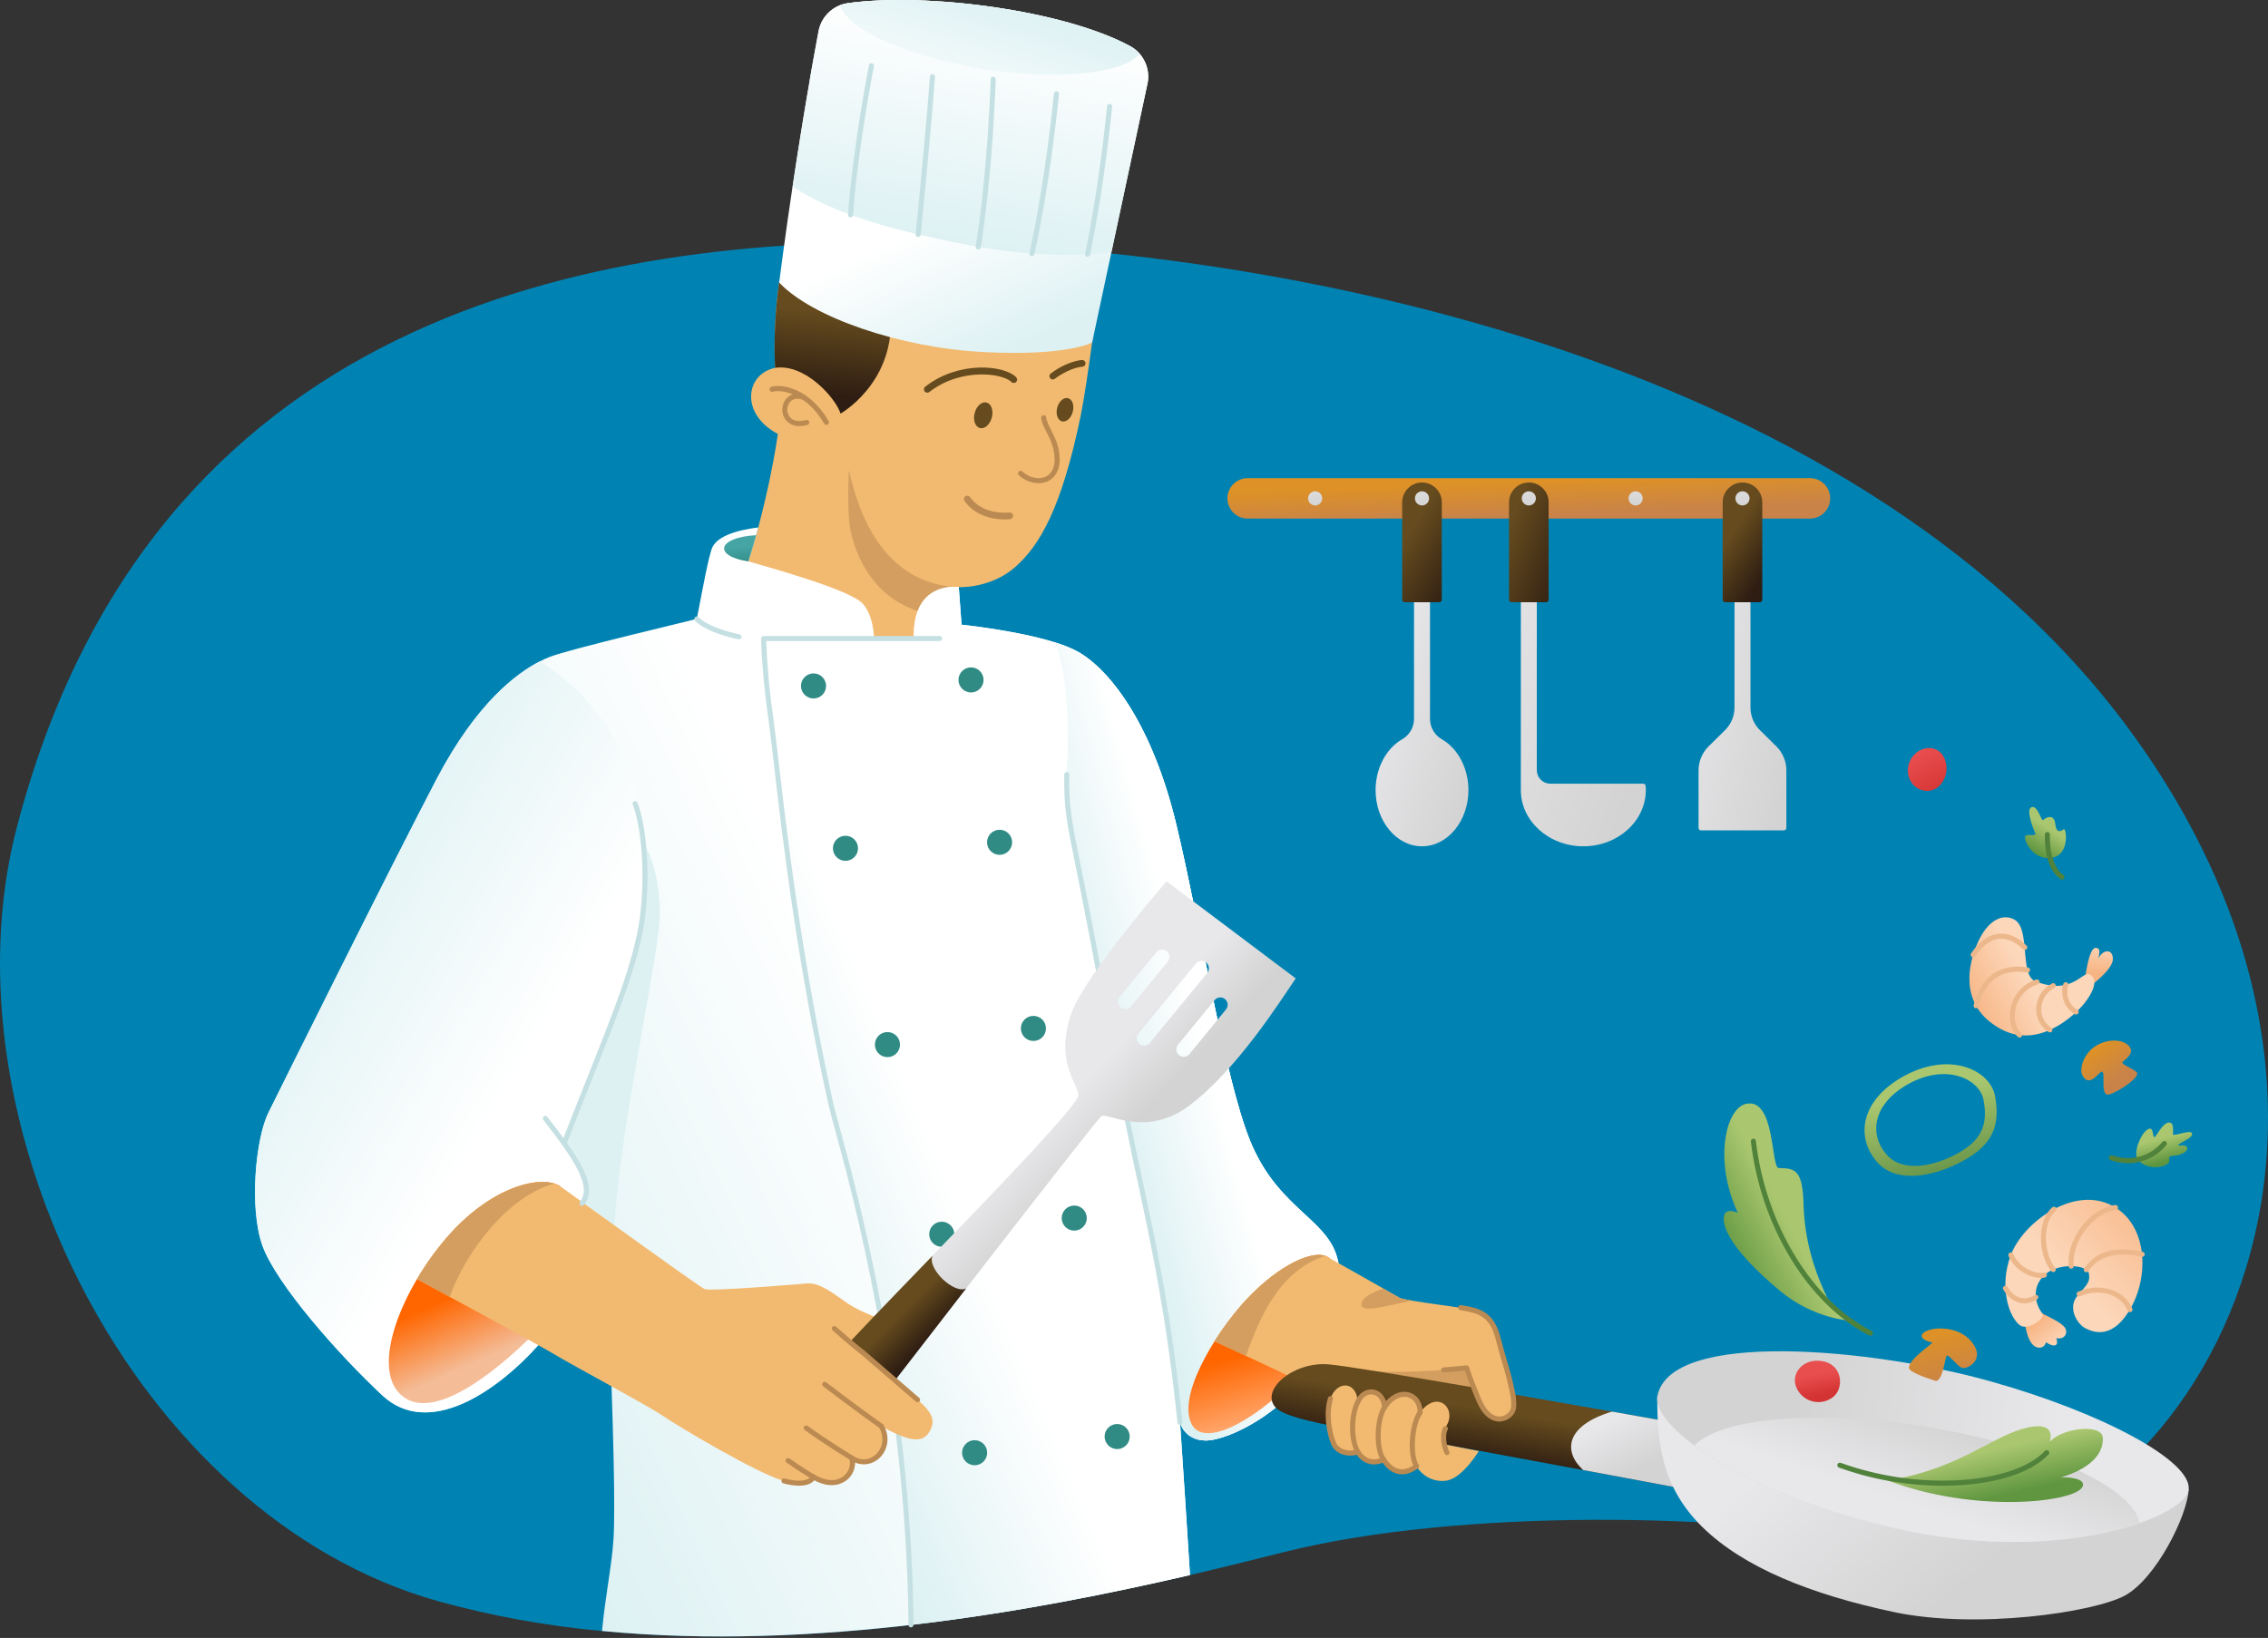 <svg width="353" height="255" viewBox="0 0 353 255" fill="none" xmlns="http://www.w3.org/2000/svg">
<rect x="0" y="0" width="353" height="255" fill="#333333" stroke="none"/>
<path d="M294.235 240.438C269.808 235.458 226.947 234.795 199.706 241.667C195.528 242.715 190.649 243.941 185.206 245.207C161.394 250.739 126.857 257.107 93.69 253.918C85.062 253.131 76.522 251.576 68.17 249.274C21.054 236.022 -9.33 174.746 2.599 128.884C23.412 48.866 91.976 36.756 145.144 37.712C198.312 38.669 291.114 55.43 333.466 116.455C380.161 183.735 333.466 248.459 294.235 240.438Z" fill="#0083B3"/>
<path d="M281.714 74.441H194.184C193.35 74.441 192.55 74.772 191.961 75.362C191.371 75.951 191.039 76.751 191.039 77.585C191.039 78.419 191.371 79.219 191.961 79.809C192.55 80.399 193.35 80.73 194.184 80.73H281.714C282.548 80.73 283.348 80.399 283.937 79.809C284.527 79.219 284.859 78.419 284.859 77.585C284.859 76.751 284.527 75.951 283.937 75.362C283.348 74.772 282.548 74.441 281.714 74.441Z" fill="url(#paint0_linear_417_599)"/>
<path d="M321.387 206.689C320.821 205.919 319.315 205.198 317.325 204.239C317.325 204.239 316.555 204.839 316.503 204.886C316.503 204.886 316.503 204.936 316.55 205.009L316.254 205.219L315.934 204.886L315.124 205.57C315.124 205.57 315.418 209.666 317.315 209.805C317.991 209.855 318.311 209.436 318.455 208.953C319.304 209.569 320.004 209.608 320.14 209.179C320.204 208.89 320.163 208.588 320.025 208.327C321.44 208.62 321.909 207.394 321.387 206.689Z" fill="url(#paint1_linear_417_599)"/>
<path d="M208.645 212.562C217.487 213.039 228.114 211.983 228.114 211.983L230.595 216.548L218.331 217.413L208.645 212.562Z" fill="#D39E5F"/>
<path d="M221.323 131.754C217.34 131.754 214.101 127.823 214.101 123.004C214.101 119.663 215.707 116.565 218.194 115.119C218.763 114.803 219.237 114.342 219.569 113.783C219.901 113.224 220.079 112.587 220.084 111.937V92.654C220.084 92.55 220.125 92.45 220.199 92.376C220.273 92.303 220.373 92.261 220.477 92.261H222.178C222.282 92.261 222.382 92.303 222.456 92.376C222.529 92.45 222.571 92.55 222.571 92.654V111.937C222.576 112.587 222.753 113.224 223.085 113.783C223.417 114.342 223.892 114.803 224.46 115.119C226.947 116.565 228.554 119.663 228.554 123.004C228.546 127.829 225.307 131.754 221.323 131.754Z" fill="url(#paint2_linear_417_599)"/>
<path d="M246.437 131.754C241.073 131.754 236.709 127.823 236.709 123.004V92.654C236.709 92.55 236.751 92.45 236.825 92.376C236.898 92.303 236.998 92.261 237.103 92.261H238.803C238.908 92.261 239.008 92.303 239.081 92.376C239.155 92.45 239.196 92.55 239.196 92.654V119.909C239.196 120.465 239.417 120.998 239.811 121.392C240.204 121.785 240.737 122.006 241.293 122.006H255.743C255.842 122.005 255.938 122.042 256.011 122.109C256.084 122.176 256.128 122.269 256.136 122.367C256.152 122.572 256.16 122.779 256.16 122.986C256.165 127.829 251.799 131.754 246.437 131.754Z" fill="url(#paint3_linear_417_599)"/>
<path d="M276.485 116.203L273.915 113.667C273.452 113.208 273.085 112.663 272.833 112.062C272.582 111.461 272.452 110.817 272.45 110.165V92.654C272.45 92.55 272.408 92.45 272.335 92.376C272.261 92.303 272.161 92.261 272.057 92.261H270.356C270.252 92.261 270.152 92.303 270.078 92.376C270.004 92.45 269.963 92.55 269.963 92.654V110.165C269.961 110.817 269.83 111.461 269.579 112.062C269.328 112.663 268.96 113.208 268.498 113.667L265.927 116.203C265.435 116.691 265.045 117.271 264.778 117.91C264.51 118.549 264.372 119.235 264.37 119.927V128.885C264.37 128.989 264.412 129.089 264.485 129.163C264.559 129.236 264.659 129.278 264.763 129.278H277.644C277.748 129.278 277.848 129.236 277.922 129.163C277.995 129.089 278.037 128.989 278.037 128.885V119.927C278.036 119.235 277.898 118.55 277.632 117.911C277.366 117.272 276.976 116.692 276.485 116.203Z" fill="url(#paint4_linear_417_599)"/>
<path d="M221.324 75.117C220.506 75.117 219.723 75.442 219.145 76.02C218.567 76.598 218.242 77.381 218.242 78.199V93.367C218.242 93.471 218.283 93.571 218.357 93.645C218.431 93.719 218.531 93.76 218.635 93.76H224.012C224.117 93.76 224.217 93.719 224.29 93.645C224.364 93.571 224.405 93.471 224.405 93.367V78.199C224.405 77.381 224.08 76.598 223.502 76.02C222.924 75.442 222.141 75.117 221.324 75.117Z" fill="url(#paint5_linear_417_599)"/>
<path d="M271.207 75.117C270.39 75.117 269.607 75.442 269.029 76.02C268.451 76.598 268.126 77.381 268.125 78.199V93.367C268.125 93.471 268.167 93.571 268.241 93.645C268.314 93.719 268.414 93.76 268.519 93.76H273.896C274 93.76 274.1 93.719 274.174 93.645C274.248 93.571 274.289 93.471 274.289 93.367V78.199C274.289 77.381 273.964 76.598 273.386 76.02C272.808 75.442 272.025 75.117 271.207 75.117Z" fill="url(#paint6_linear_417_599)"/>
<path d="M237.952 75.117C237.134 75.117 236.351 75.442 235.773 76.02C235.195 76.598 234.87 77.381 234.87 78.199V93.367C234.87 93.471 234.911 93.571 234.985 93.645C235.059 93.719 235.159 93.76 235.263 93.76H240.64C240.745 93.76 240.845 93.719 240.918 93.645C240.992 93.571 241.034 93.471 241.034 93.367V78.199C241.033 77.381 240.708 76.598 240.13 76.02C239.552 75.442 238.769 75.117 237.952 75.117Z" fill="url(#paint7_linear_417_599)"/>
<path d="M170.887 46.261C170.887 46.261 169.262 59.59 168.206 64.71C165.226 79.153 161.825 84.907 158.006 88.28C154.188 91.653 149.227 91.409 149.227 91.409C149.227 91.409 148.027 93.333 146.444 95.878C143.391 100.783 138.904 107.993 138.823 108.153C138.703 108.396 115.499 90.272 115.499 90.272C119.525 78.893 121.071 67.554 121.071 67.554C115.211 64.503 115.968 58.253 120.638 57.268C120.437 52.831 120.648 48.386 121.27 43.989L128.841 44.335L170.887 46.261Z" fill="#F2BA70"/>
<path d="M130.827 64.388C130.154 62.137 125.429 56.568 120.636 57.265C120.434 52.829 120.645 48.383 121.267 43.986L128.841 44.335C133.668 47.011 138.652 49.765 138.652 49.765C138.928 59.833 130.827 64.388 130.827 64.388Z" fill="url(#paint8_linear_417_599)"/>
<path d="M178.591 13.052L172.996 39.206L169.985 53.313C169.985 53.313 166.245 55.48 153.137 54.812C140.028 54.144 126.323 49.374 121.275 43.989C121.462 42.547 121.649 41.131 121.836 39.74C121.972 38.717 122.11 37.707 122.25 36.711C122.376 35.801 122.502 34.904 122.627 34.022C122.664 33.76 122.698 33.527 122.735 33.283C122.943 31.831 123.15 30.417 123.356 29.04C123.849 25.741 124.331 22.672 124.787 19.868C124.855 19.449 124.923 19.037 124.989 18.631C125.054 18.225 125.122 17.824 125.188 17.431C125.253 17.038 125.319 16.645 125.382 16.27L125.665 14.595C125.741 14.155 125.814 13.725 125.887 13.306C125.929 13.062 125.971 12.819 126.013 12.58C126.013 12.551 126.013 12.525 126.013 12.499C126.05 12.287 126.087 12.08 126.123 11.873C126.246 11.174 126.364 10.507 126.477 9.873L126.556 9.435C126.595 9.218 126.632 9.003 126.671 8.793C126.881 7.632 127.072 6.595 127.24 5.688C127.266 5.554 127.29 5.426 127.316 5.295C127.342 5.164 127.373 4.98 127.402 4.828C127.613 3.715 128.17 2.696 128.993 1.917C129.815 1.137 130.862 0.637 131.986 0.486C144.187 -1.184 165.53 1.573 175.887 7.174C176.912 7.729 177.73 8.603 178.218 9.662C178.705 10.722 178.836 11.911 178.591 13.052Z" fill="url(#paint9_linear_417_599)"/>
<path d="M149.227 91.409C149.227 91.409 148.027 93.333 146.444 95.878C135.699 94.725 133.133 85.657 132.481 83.078C131.726 80.106 132.135 73.18 132.135 73.18C135.206 87.277 142.649 91.208 149.227 91.409Z" fill="#D39E5F"/>
<path d="M207.61 208.34C201.179 219.994 190.893 224.326 187.596 224.255C184.299 224.184 183.665 221.443 183.665 221.443C184.079 227.434 184.713 237.167 185.214 245.204C161.403 250.737 126.865 257.105 93.698 253.915C94.254 248.179 95.25 243.553 95.493 239.525C95.645 237.036 95.614 232.397 95.517 227.594C95.355 219.682 95.011 211.314 95.011 211.314L88.858 210.059L88.693 210.025L84.088 209.087C77.081 217.006 66.572 223.802 59.53 217.247C52.717 210.905 43.02 199.909 40.871 193.976C38.722 188.043 39.823 177.175 41.775 173.236C43.728 169.297 60.665 135.219 67.927 121.347C74.216 109.329 80.506 104.769 84.028 102.966C84.568 102.688 85.04 102.476 85.438 102.314C88.428 101.079 108.222 96.478 108.458 96.333C109.752 89.674 110.072 87.79 110.735 85.56C111.317 83.608 114.37 82.567 118.018 82.114C117.913 82.507 117.803 82.9 117.69 83.303C117.318 84.637 116.904 86.005 116.469 87.392C119.352 88.249 132.337 91.776 134.289 93.988C136.061 95.985 136.029 99.394 136.029 99.394H142.246C141.957 90.288 149.23 91.394 149.23 91.394L149.662 97.248C149.662 97.248 163.004 98.616 167.988 101.588C172.973 104.56 179.401 113.003 183.099 128.434C186.797 143.864 190.573 167.657 194.512 177.463C198.451 187.27 205.283 189.358 207.615 194.422C209.947 199.485 207.61 208.34 207.61 208.34Z" fill="url(#paint10_linear_417_599)"/>
<path d="M88.685 210.025L84.08 209.087C77.073 217.007 66.564 223.802 59.522 217.248C52.709 210.906 43.012 199.909 40.863 193.976C38.714 188.043 39.815 177.175 41.767 173.237C43.72 169.298 60.657 135.219 67.919 121.348C74.208 109.329 80.498 104.77 84.02 102.967C91.599 107.886 99.136 116.227 100.006 130.101C101.191 149.001 93.866 186.471 88.685 210.025Z" fill="url(#paint11_linear_417_599)"/>
<path d="M114.983 99.52H114.907C114.71 99.484 110.095 98.579 108.169 96.638C108.1 96.563 108.063 96.464 108.065 96.362C108.067 96.26 108.109 96.163 108.181 96.092C108.254 96.02 108.351 95.979 108.453 95.978C108.555 95.977 108.653 96.015 108.727 96.085C110.483 97.859 115.017 98.745 115.054 98.752C115.105 98.757 115.155 98.772 115.201 98.796C115.247 98.821 115.288 98.854 115.321 98.894C115.354 98.933 115.379 98.98 115.394 99.029C115.41 99.079 115.415 99.131 115.41 99.182C115.405 99.234 115.39 99.284 115.366 99.33C115.342 99.376 115.309 99.416 115.269 99.45C115.229 99.483 115.183 99.507 115.134 99.523C115.084 99.538 115.032 99.543 114.98 99.539L114.983 99.52Z" fill="#C5E0E2"/>
<path d="M207.61 208.343C201.179 219.997 190.892 224.329 187.596 224.258C184.509 224.182 183.749 221.776 183.665 221.477V221.446C184.079 227.437 184.713 237.17 185.214 245.207C173.014 248.04 157.998 251.096 141.795 252.97C141.42 210.837 130.421 176.863 129.336 171.95C123.104 143.77 121.115 119.946 120.004 112.133C118.893 104.321 118.84 99.41 118.84 99.41H142.243C141.955 90.303 149.227 91.409 149.227 91.409L149.659 97.264C149.659 97.264 158.226 98.142 164.196 100.021C165.513 100.403 166.784 100.931 167.985 101.593C172.965 104.568 179.398 113.009 183.096 128.439C186.794 143.87 190.57 167.662 194.509 177.469C198.448 187.275 205.28 189.364 207.612 194.427C209.945 199.49 207.61 208.343 207.61 208.343Z" fill="url(#paint12_linear_417_599)"/>
<path d="M141.787 253.363C141.683 253.363 141.583 253.322 141.51 253.249C141.436 253.175 141.394 253.076 141.394 252.972C141.394 252.726 141.394 252.48 141.394 252.236C140.964 216.071 132.607 185.52 129.863 175.482C129.42 173.863 129.1 172.694 128.953 172.034C124.006 149.677 121.692 129.721 120.455 119C120.119 116.096 119.852 113.803 119.624 112.186C118.523 104.429 118.458 99.46 118.458 99.41C118.457 99.358 118.467 99.307 118.486 99.258C118.506 99.21 118.534 99.166 118.571 99.129C118.608 99.092 118.651 99.062 118.699 99.042C118.747 99.022 118.799 99.012 118.851 99.012H146.247C146.351 99.012 146.451 99.053 146.525 99.127C146.599 99.201 146.64 99.301 146.64 99.405C146.64 99.509 146.599 99.609 146.525 99.683C146.451 99.757 146.351 99.798 146.247 99.798H119.254C119.416 103.911 119.797 108.012 120.394 112.084C120.625 113.711 120.892 116.015 121.228 118.916C122.47 129.621 124.781 149.551 129.711 171.869C129.852 172.508 130.169 173.672 130.61 175.275C133.361 185.336 141.739 215.95 142.172 252.225C142.172 252.472 142.172 252.718 142.172 252.964C142.172 253.016 142.162 253.067 142.143 253.115C142.124 253.163 142.095 253.206 142.059 253.243C142.022 253.28 141.979 253.309 141.932 253.329C141.884 253.349 141.833 253.36 141.781 253.36L141.787 253.363Z" fill="#C5E0E2"/>
<path d="M126.621 108.742C127.699 108.742 128.573 107.868 128.573 106.79C128.573 105.712 127.699 104.837 126.621 104.837C125.543 104.837 124.669 105.712 124.669 106.79C124.669 107.868 125.543 108.742 126.621 108.742Z" fill="#308B85"/>
<path d="M151.132 107.804C152.211 107.804 153.085 106.93 153.085 105.852C153.085 104.774 152.211 103.899 151.132 103.899C150.054 103.899 149.18 104.774 149.18 105.852C149.18 106.93 150.054 107.804 151.132 107.804Z" fill="#308B85"/>
<path d="M131.593 134.019C132.671 134.019 133.545 133.144 133.545 132.066C133.545 130.988 132.671 130.114 131.593 130.114C130.514 130.114 129.64 130.988 129.64 132.066C129.64 133.144 130.514 134.019 131.593 134.019Z" fill="#308B85"/>
<path d="M155.579 133.083C156.658 133.083 157.532 132.209 157.532 131.131C157.532 130.052 156.658 129.178 155.579 129.178C154.501 129.178 153.627 130.052 153.627 131.131C153.627 132.209 154.501 133.083 155.579 133.083Z" fill="#308B85"/>
<path d="M138.126 164.578C139.204 164.578 140.078 163.704 140.078 162.625C140.078 161.547 139.204 160.673 138.126 160.673C137.048 160.673 136.174 161.547 136.174 162.625C136.174 163.704 137.048 164.578 138.126 164.578Z" fill="#308B85"/>
<path d="M160.844 162.059C161.922 162.059 162.797 161.185 162.797 160.107C162.797 159.029 161.922 158.155 160.844 158.155C159.766 158.155 158.892 159.029 158.892 160.107C158.892 161.185 159.766 162.059 160.844 162.059Z" fill="#308B85"/>
<path d="M146.578 194.102C147.656 194.102 148.53 193.228 148.53 192.15C148.53 191.071 147.656 190.197 146.578 190.197C145.499 190.197 144.625 191.071 144.625 192.15C144.625 193.228 145.499 194.102 146.578 194.102Z" fill="#308B85"/>
<path d="M167.199 191.586C168.277 191.586 169.152 190.712 169.152 189.634C169.152 188.556 168.277 187.681 167.199 187.681C166.121 187.681 165.247 188.556 165.247 189.634C165.247 190.712 166.121 191.586 167.199 191.586Z" fill="#308B85"/>
<path d="M151.696 228.115C152.774 228.115 153.648 227.241 153.648 226.163C153.648 225.085 152.774 224.211 151.696 224.211C150.617 224.211 149.743 225.085 149.743 226.163C149.743 227.241 150.617 228.115 151.696 228.115Z" fill="#308B85"/>
<path d="M173.88 225.597C174.958 225.597 175.832 224.723 175.832 223.645C175.832 222.566 174.958 221.692 173.88 221.692C172.801 221.692 171.927 222.566 171.927 223.645C171.927 224.723 172.801 225.597 173.88 225.597Z" fill="#308B85"/>
<path d="M207.61 208.343C201.179 219.997 190.893 224.328 187.596 224.258C184.509 224.182 183.749 221.776 183.665 221.477V221.446C181.521 200.559 178.439 189.125 175.672 175.383C172.904 161.64 170.226 146.729 168.384 137.596C166.541 128.463 165.7 126.358 166.038 120.588C166.562 111.615 165.837 104.188 164.204 100.021C165.521 100.403 166.792 100.93 167.993 101.593C172.973 104.568 179.406 113.009 183.104 128.439C186.802 143.869 190.578 167.662 194.517 177.469C198.456 187.275 205.288 189.364 207.62 194.427C209.952 199.49 207.61 208.343 207.61 208.343Z" fill="url(#paint13_linear_417_599)"/>
<path d="M211.085 206.689C210.713 209.936 203.37 212.756 203.37 212.756C202.788 213.416 202.19 214.066 201.585 214.677C194.842 221.572 187.04 225.594 185.337 221.438C184.317 218.961 185.536 215.122 187.549 211.364C188.007 210.502 188.513 209.642 189.037 208.806C190.326 206.76 191.775 204.818 193.369 202.999C198.042 197.739 203.59 194.613 206.302 195.514C206.522 195.594 206.729 195.708 206.913 195.853C209.088 197.517 211.425 203.738 211.085 206.689Z" fill="url(#paint14_linear_417_599)"/>
<path d="M235.569 219.21C235.331 220.861 232.12 222.52 230.199 218.047C229.004 215.266 228.26 212.947 228.26 212.947C228.26 212.947 219.612 213.979 211.978 213.4C202.806 213.82 203.977 215.916 202.303 215.041C202.153 214.962 201.91 214.842 201.585 214.684C200.093 213.961 196.946 212.488 193.935 211.089L189.032 208.814C190.321 206.768 191.769 204.826 193.364 203.007C198.036 197.747 203.584 194.621 206.297 195.522L206.907 195.86C209.507 197.304 212.977 199.267 215.293 200.596L217.804 202.029C217.987 202.147 218.708 202.304 219.699 202.475C222.196 202.905 226.402 203.431 227.954 203.704C230.121 204.084 232.212 204.616 233.163 208.421C234.115 212.226 235.886 217.004 235.569 219.21Z" fill="#F2BA70"/>
<path d="M262.413 231.847L246.411 228.862C235.688 226.871 223.064 224.53 220.425 224.082C215.666 223.275 200.786 221.527 198.563 219.148C196.071 216.48 201.153 211.988 206.719 212.399C208.91 212.562 218.774 214.189 229.364 216.005C229.608 216.634 229.888 217.316 230.2 218.052C232.121 222.526 235.331 220.867 235.57 219.216C235.637 218.494 235.596 217.766 235.449 217.056C241.102 218.036 246.595 219.001 250.89 219.758C255.974 220.657 259.376 221.265 259.376 221.265L262.413 231.847Z" fill="url(#paint15_linear_417_599)"/>
<path d="M183.657 221.836C183.559 221.836 183.466 221.8 183.393 221.734C183.321 221.669 183.276 221.579 183.266 221.482C181.584 205.111 179.304 194.445 177.097 184.13C176.497 181.321 175.876 178.42 175.281 175.461C173.774 167.972 172.278 160.057 170.957 153.073C169.864 147.289 168.829 141.825 167.993 137.672C167.786 136.65 167.597 135.717 167.422 134.857C166.033 128.043 165.564 125.758 165.64 120.58C165.641 120.476 165.683 120.378 165.757 120.305C165.83 120.233 165.93 120.192 166.033 120.192C166.085 120.193 166.135 120.203 166.183 120.224C166.23 120.244 166.273 120.274 166.309 120.311C166.345 120.348 166.374 120.391 166.393 120.439C166.412 120.487 166.421 120.539 166.421 120.59C166.347 125.682 166.811 127.954 168.187 134.7C168.363 135.562 168.554 136.495 168.758 137.517C169.597 141.676 170.632 147.14 171.725 152.926C173.035 159.908 174.542 167.82 176.049 175.307C176.644 178.26 177.265 181.161 177.865 183.955C180.077 194.291 182.362 204.978 184.047 221.391C184.053 221.442 184.048 221.494 184.033 221.544C184.018 221.594 183.994 221.64 183.961 221.68C183.929 221.72 183.889 221.753 183.843 221.778C183.797 221.803 183.747 221.818 183.696 221.823L183.657 221.836Z" fill="#C5E0E2"/>
<path d="M181.566 137.202C181.566 137.202 168.701 152.046 166.722 157.835C164.115 165.461 167.907 168.826 167.834 170.516C167.771 172.002 155.957 184.293 145.144 195.493C139.415 201.427 133.97 207.05 130.699 210.604L137.775 216.86C137.775 216.86 143.582 209.338 150.372 200.577C159.712 188.523 170.915 174.135 171.416 173.758C172.283 173.108 178.311 177.191 185.043 172.162C192.449 166.622 199.072 156.144 201.671 152.318L181.566 137.202ZM175.163 157.077C174.898 157.078 174.641 156.985 174.438 156.815C174.202 156.622 174.054 156.344 174.024 156.041C173.994 155.739 174.085 155.436 174.278 155.201L179.98 148.248C180.173 148.013 180.451 147.865 180.754 147.835C181.056 147.805 181.358 147.897 181.593 148.09C181.828 148.283 181.977 148.561 182.007 148.864C182.036 149.166 181.945 149.468 181.752 149.703L176.049 156.65C175.943 156.783 175.808 156.891 175.655 156.964C175.502 157.038 175.334 157.077 175.163 157.077ZM178.083 162.764C177.866 162.765 177.652 162.704 177.469 162.589C177.285 162.473 177.138 162.307 177.045 162.11C176.952 161.914 176.917 161.695 176.944 161.48C176.971 161.264 177.059 161.06 177.197 160.893L186.128 150.012C186.224 149.896 186.341 149.799 186.473 149.728C186.606 149.657 186.751 149.613 186.901 149.598C187.051 149.584 187.202 149.598 187.346 149.642C187.49 149.685 187.624 149.757 187.74 149.852C187.856 149.948 187.953 150.065 188.024 150.197C188.095 150.33 188.139 150.475 188.154 150.625C188.169 150.775 188.154 150.926 188.11 151.07C188.067 151.214 187.995 151.348 187.9 151.464L178.969 162.347C178.861 162.478 178.726 162.583 178.573 162.655C178.419 162.728 178.252 162.765 178.083 162.764ZM185.117 164.101C184.924 164.336 184.646 164.484 184.343 164.514C184.041 164.544 183.739 164.452 183.504 164.259C183.269 164.066 183.12 163.788 183.09 163.486C183.061 163.183 183.152 162.881 183.345 162.646L189.048 155.699C189.241 155.464 189.519 155.315 189.821 155.286C190.124 155.256 190.426 155.347 190.661 155.54C190.896 155.733 191.044 156.012 191.074 156.314C191.104 156.617 191.012 156.918 190.819 157.153L185.117 164.101Z" fill="url(#paint16_linear_417_599)"/>
<path d="M178.591 13.052L172.996 39.206L172.637 39.256L172.409 39.285L172.074 39.327L171.812 39.358L171.497 39.392L170.669 39.473C169.652 39.565 168.528 39.631 167.299 39.662H166.859C162.524 39.741 156.919 39.366 150.003 38.006L149.117 37.83L147.739 37.55L146.834 37.361L146.106 37.206L145.582 37.091C144.883 36.939 144.194 36.785 143.514 36.63L142.568 36.41L142.026 36.279L141.541 36.161L140.663 35.943C139.376 35.616 138.15 35.283 136.976 34.94L136.216 34.714L136.079 34.672L135.372 34.452L135.288 34.426L134.47 34.164C133.998 34.009 133.537 33.849 133.084 33.69L132.513 33.483C132.109 33.338 131.726 33.186 131.323 33.037L130.636 32.775L129.997 32.513C129.239 32.193 128.504 31.862 127.793 31.52C127.641 31.449 127.489 31.373 127.339 31.3L127.004 31.129C126.579 30.914 126.162 30.694 125.751 30.469L125.319 30.228C124.653 29.85 124.009 29.46 123.369 29.051C123.862 25.752 124.344 22.683 124.8 19.879C124.868 19.459 124.936 19.048 125.002 18.642C125.067 18.236 125.135 17.835 125.201 17.442C125.266 17.049 125.332 16.655 125.395 16.281L125.678 14.606C125.754 14.168 125.827 13.739 125.901 13.317C125.943 13.073 125.985 12.829 126.026 12.591C126.026 12.562 126.026 12.536 126.026 12.509C126.066 12.297 126.1 12.088 126.137 11.883C126.259 11.184 126.377 10.518 126.49 9.884L126.569 9.446C126.608 9.228 126.645 9.014 126.684 8.804C126.894 7.643 127.085 6.605 127.253 5.698C127.279 5.565 127.303 5.436 127.329 5.305C127.355 5.174 127.387 4.991 127.415 4.839C127.584 3.943 127.978 3.104 128.559 2.401C129.14 1.698 129.89 1.153 130.738 0.819C131.139 0.662 131.557 0.553 131.983 0.494C144.185 -1.175 165.527 1.581 175.884 7.182C176.911 7.737 177.73 8.61 178.219 9.669C178.708 10.729 178.842 11.918 178.599 13.06L178.591 13.052Z" fill="url(#paint17_linear_417_599)"/>
<path d="M132.387 33.842H132.358C132.254 33.834 132.157 33.786 132.089 33.708C132.021 33.629 131.986 33.526 131.993 33.422C132.704 23.139 135.22 10.298 135.246 10.169C135.254 10.117 135.272 10.066 135.3 10.021C135.328 9.976 135.365 9.937 135.408 9.906C135.451 9.875 135.501 9.854 135.553 9.843C135.605 9.832 135.658 9.831 135.711 9.842C135.763 9.852 135.812 9.873 135.856 9.903C135.9 9.933 135.938 9.971 135.966 10.016C135.995 10.061 136.014 10.111 136.022 10.164C136.031 10.216 136.029 10.27 136.016 10.322C135.99 10.45 133.485 23.241 132.777 33.475C132.77 33.574 132.726 33.667 132.654 33.735C132.582 33.803 132.486 33.841 132.387 33.842Z" fill="#C5E0E2"/>
<path d="M142.903 36.895H142.864C142.76 36.884 142.665 36.833 142.599 36.752C142.534 36.672 142.502 36.568 142.513 36.465C142.901 32.584 144.203 19.341 144.732 11.928C144.74 11.823 144.788 11.726 144.867 11.658C144.946 11.589 145.049 11.555 145.153 11.562C145.257 11.569 145.354 11.618 145.423 11.697C145.491 11.775 145.526 11.878 145.519 11.983C144.994 19.407 143.684 32.657 143.299 36.541C143.289 36.638 143.243 36.729 143.17 36.794C143.096 36.86 143.001 36.896 142.903 36.895Z" fill="#C5E0E2"/>
<path d="M152.259 38.826H152.196C152.093 38.81 152.001 38.753 151.94 38.668C151.879 38.584 151.854 38.478 151.871 38.376C152.395 35.032 153.706 25.797 154.193 12.332C154.195 12.28 154.207 12.229 154.228 12.182C154.25 12.135 154.281 12.093 154.318 12.058C154.356 12.023 154.401 11.995 154.449 11.977C154.497 11.959 154.549 11.951 154.601 11.953C154.652 11.955 154.703 11.967 154.75 11.988C154.797 12.01 154.839 12.04 154.874 12.078C154.909 12.116 154.937 12.161 154.955 12.209C154.973 12.257 154.981 12.309 154.979 12.36C154.489 25.87 153.184 35.142 152.647 38.499C152.631 38.59 152.584 38.674 152.513 38.733C152.442 38.794 152.352 38.826 152.259 38.826Z" fill="#C5E0E2"/>
<path d="M160.611 39.874C160.583 39.877 160.555 39.877 160.527 39.874C160.477 39.863 160.429 39.842 160.387 39.812C160.344 39.783 160.308 39.745 160.281 39.702C160.253 39.658 160.234 39.609 160.225 39.559C160.216 39.508 160.217 39.456 160.228 39.405C161.117 35.359 162.791 26.75 164.044 14.572C164.049 14.52 164.065 14.47 164.089 14.425C164.114 14.379 164.148 14.338 164.188 14.306C164.228 14.273 164.274 14.249 164.324 14.234C164.374 14.219 164.426 14.214 164.478 14.219C164.529 14.225 164.579 14.24 164.625 14.265C164.671 14.29 164.711 14.323 164.744 14.363C164.777 14.403 164.801 14.45 164.816 14.5C164.831 14.549 164.836 14.601 164.83 14.653C163.575 26.87 161.89 35.511 160.999 39.575C160.977 39.662 160.928 39.738 160.857 39.793C160.787 39.847 160.7 39.876 160.611 39.874Z" fill="#C5E0E2"/>
<path d="M169.277 39.971C169.219 39.971 169.161 39.958 169.109 39.933C169.056 39.908 169.01 39.872 168.973 39.827C168.936 39.782 168.91 39.729 168.896 39.672C168.882 39.616 168.88 39.557 168.892 39.499C169.859 34.782 171.251 26.965 172.315 16.527C172.325 16.423 172.377 16.327 172.459 16.261C172.54 16.195 172.644 16.164 172.748 16.174C172.853 16.185 172.948 16.237 173.014 16.318C173.081 16.4 173.112 16.504 173.101 16.608C172.024 27.091 170.637 34.921 169.668 39.67C169.647 39.757 169.597 39.835 169.526 39.889C169.455 39.944 169.367 39.973 169.277 39.971Z" fill="#C5E0E2"/>
<path d="M154.37 65.004C154.658 63.906 154.294 62.86 153.556 62.666C152.818 62.472 151.986 63.205 151.698 64.303C151.411 65.4 151.775 66.447 152.513 66.641C153.251 66.834 154.082 66.101 154.37 65.004Z" fill="#654B1E"/>
<path d="M166.972 64.111C167.233 63.114 166.903 62.164 166.233 61.988C165.564 61.813 164.81 62.478 164.548 63.475C164.287 64.472 164.617 65.422 165.287 65.598C165.956 65.773 166.71 65.108 166.972 64.111Z" fill="#654B1E"/>
<path d="M144.332 61.136C144.222 61.136 144.116 61.102 144.027 61.038C143.937 60.975 143.87 60.885 143.835 60.782C143.799 60.678 143.797 60.566 143.828 60.462C143.86 60.357 143.923 60.264 144.009 60.197C149.196 56.138 156.29 56.822 158.161 58.733C158.258 58.832 158.312 58.966 158.31 59.105C158.309 59.244 158.252 59.377 158.153 59.474C158.054 59.571 157.92 59.625 157.78 59.624C157.641 59.622 157.509 59.566 157.411 59.466C156.064 58.09 149.518 57.218 144.657 61.023C144.564 61.096 144.45 61.136 144.332 61.136Z" fill="#654B1E"/>
<path d="M163.866 59.084C163.756 59.084 163.648 59.05 163.559 58.986C163.469 58.922 163.402 58.831 163.367 58.727C163.332 58.622 163.33 58.509 163.363 58.404C163.396 58.299 163.461 58.206 163.549 58.14C165.627 56.568 167.637 56.091 168.41 56.044C168.549 56.038 168.685 56.087 168.788 56.181C168.891 56.275 168.952 56.405 168.958 56.544C168.964 56.683 168.915 56.819 168.821 56.922C168.727 57.025 168.597 57.086 168.457 57.092C167.69 57.126 165.918 57.655 164.181 58.966C164.092 59.038 163.981 59.08 163.866 59.084Z" fill="#654B1E"/>
<path d="M161.644 75.23C160.507 75.199 159.42 74.758 158.583 73.99C158.544 73.956 158.512 73.914 158.49 73.867C158.467 73.821 158.454 73.77 158.451 73.718C158.448 73.667 158.455 73.615 158.472 73.566C158.489 73.517 158.516 73.472 158.55 73.433C158.584 73.394 158.626 73.363 158.673 73.34C158.719 73.318 158.77 73.304 158.822 73.301C158.873 73.298 158.925 73.305 158.974 73.323C159.023 73.34 159.068 73.366 159.107 73.4C160.208 74.373 161.662 74.711 162.723 74.221C163.638 73.806 164.144 72.866 164.141 71.566C164.141 69.731 163.468 68.421 162.875 67.252C162.472 66.466 162.123 65.777 162.055 65.064C162.05 65.012 162.056 64.96 162.071 64.911C162.086 64.861 162.111 64.815 162.144 64.775C162.211 64.695 162.307 64.644 162.411 64.634C162.516 64.624 162.62 64.657 162.7 64.724C162.781 64.79 162.832 64.886 162.841 64.991C162.894 65.554 163.213 66.175 163.58 66.896C164.183 68.075 164.933 69.545 164.933 71.569C164.933 73.17 164.246 74.399 163.051 74.939C162.608 75.135 162.128 75.234 161.644 75.23Z" fill="#BB8A52"/>
<path d="M156.334 80.864C154.814 80.864 151.924 80.502 150.121 77.997C150.08 77.941 150.052 77.878 150.036 77.811C150.02 77.743 150.018 77.674 150.029 77.606C150.04 77.538 150.064 77.473 150.1 77.414C150.137 77.356 150.184 77.305 150.24 77.264C150.296 77.224 150.359 77.195 150.426 77.18C150.493 77.164 150.563 77.161 150.631 77.172C150.699 77.183 150.764 77.208 150.823 77.244C150.881 77.28 150.932 77.328 150.972 77.384C152.914 80.083 156.418 79.85 157.1 79.776C157.239 79.761 157.378 79.802 157.487 79.89C157.595 79.978 157.665 80.105 157.68 80.244C157.695 80.383 157.654 80.522 157.566 80.631C157.479 80.74 157.351 80.81 157.212 80.825C156.92 80.853 156.627 80.866 156.334 80.864Z" fill="#BB8A52"/>
<path d="M128.618 66.154C128.549 66.154 128.481 66.136 128.421 66.102C128.362 66.067 128.312 66.017 128.277 65.958C125.597 61.309 121.726 60.604 120.261 60.978C120.211 60.992 120.159 60.995 120.108 60.988C120.057 60.981 120.007 60.964 119.963 60.938C119.918 60.913 119.879 60.878 119.848 60.837C119.816 60.796 119.793 60.749 119.78 60.699C119.767 60.649 119.763 60.597 119.77 60.546C119.777 60.495 119.794 60.446 119.82 60.401C119.846 60.356 119.88 60.317 119.921 60.286C119.962 60.255 120.009 60.232 120.059 60.218C122.011 59.694 126.155 60.688 128.969 65.551C129.004 65.611 129.022 65.679 129.022 65.748C129.022 65.817 129.004 65.885 128.969 65.945C128.935 66.004 128.885 66.054 128.825 66.088C128.765 66.123 128.698 66.141 128.629 66.141L128.618 66.154Z" fill="#BB8A52"/>
<path d="M124.433 66.335C124.002 66.356 123.573 66.268 123.184 66.08C122.796 65.892 122.461 65.609 122.211 65.258C121.907 64.801 121.75 64.262 121.761 63.713C121.771 63.164 121.949 62.632 122.271 62.187C122.915 61.332 123.99 61.075 125.216 61.487C125.315 61.522 125.396 61.594 125.441 61.688C125.486 61.783 125.492 61.891 125.457 61.99C125.423 62.089 125.35 62.169 125.256 62.215C125.161 62.26 125.053 62.266 124.954 62.231C124.058 61.93 123.322 62.082 122.887 62.658C122.665 62.972 122.542 63.345 122.535 63.729C122.528 64.113 122.637 64.491 122.847 64.812C123.337 65.528 124.273 65.73 125.484 65.384C125.581 65.362 125.684 65.379 125.77 65.43C125.856 65.481 125.919 65.564 125.946 65.66C125.974 65.756 125.963 65.859 125.917 65.948C125.871 66.037 125.793 66.105 125.699 66.138C125.288 66.262 124.862 66.328 124.433 66.335Z" fill="#BB8A52"/>
<path d="M117.682 83.32C117.31 84.653 116.896 86.022 116.461 87.408C110.837 86.506 111.757 83.65 117.682 83.32Z" fill="url(#paint18_linear_417_599)"/>
<path d="M83.871 206.904C75.684 215.169 66.632 221.388 62.224 216.98C57.816 212.572 62.539 200.766 69.543 192.658C76.549 184.55 84.421 182.817 87.254 184.707L83.871 206.904Z" fill="url(#paint19_linear_417_599)"/>
<path d="M95.635 190.758C93.8 189.448 92.091 188.203 90.692 187.194C92.191 185.111 90.579 181.885 87.809 177.993C94.817 159.911 99.356 150.269 100.166 141.438C100.481 138.132 100.481 134.803 100.166 131.498C100.952 132.37 102.438 135.358 102.718 141.718C102.97 147.342 96.471 175.176 95.635 190.758Z" fill="url(#paint20_linear_417_599)"/>
<path d="M144.748 222.732C143.781 224.533 142.088 224.776 137.169 222.038C139.088 225.395 135.699 229.064 132.541 226.967C133.327 229.098 130.825 232.416 126.616 229.934C126.616 229.934 126.071 231.632 122.022 230.555C117.973 229.478 105.381 221.951 103.135 220.4C100.889 218.848 89.107 212.554 86.234 210.814C85.606 210.431 84.138 209.605 82.204 208.547C78.797 206.665 73.962 204.05 69.979 201.888C67.982 200.803 66.194 199.83 64.905 199.123C66.259 196.836 67.812 194.672 69.546 192.658C75.865 185.346 82.885 183.223 86.282 184.272C86.627 184.372 86.955 184.524 87.257 184.72C87.257 184.72 108.746 200.31 109.666 200.682C110.586 201.054 123.623 199.982 125.518 199.817C127.413 199.652 129.14 200.929 131.807 202.823C134.475 204.718 139.869 206.277 139.869 206.277L134.344 210.607C134.344 210.607 140.393 215.822 142.822 217.921C145.251 220.02 145.553 221.239 144.748 222.732Z" fill="#F2BA70"/>
<path d="M150.382 200.58C145.691 206.634 141.472 212.095 139.308 214.894L134.328 210.607C134.328 210.607 133.613 210.083 132.255 208.927C133.372 207.735 134.651 206.39 136.042 204.938C138.755 202.1 141.902 198.848 145.138 195.504C144.271 197.493 148.53 201.55 150.382 200.58Z" fill="url(#paint21_linear_417_599)"/>
<path d="M134.344 211C134.259 211 134.176 210.973 134.108 210.921C134.093 210.921 132.486 209.695 129.588 207.124C129.51 207.055 129.463 206.957 129.457 206.853C129.451 206.749 129.487 206.646 129.556 206.568C129.626 206.491 129.723 206.444 129.828 206.438C129.932 206.432 130.034 206.467 130.112 206.537C132.995 209.084 134.567 210.282 134.583 210.292C134.649 210.342 134.698 210.411 134.722 210.49C134.747 210.568 134.746 210.653 134.72 210.731C134.694 210.809 134.644 210.878 134.577 210.926C134.51 210.974 134.429 211 134.347 211H134.344Z" fill="#BB8A52"/>
<path d="M137.169 222.431C137.088 222.431 137.008 222.406 136.941 222.358C133.134 219.659 128.178 215.874 128.128 215.838C128.084 215.807 128.047 215.769 128.018 215.724C127.99 215.679 127.971 215.628 127.963 215.576C127.954 215.523 127.957 215.469 127.97 215.417C127.983 215.366 128.006 215.317 128.038 215.275C128.071 215.233 128.112 215.197 128.158 215.171C128.204 215.145 128.256 215.129 128.309 215.123C128.362 215.117 128.415 215.122 128.466 215.138C128.517 215.154 128.564 215.179 128.605 215.214C128.655 215.251 133.597 219.027 137.395 221.718C137.462 221.767 137.513 221.835 137.539 221.914C137.565 221.993 137.566 222.079 137.54 222.158C137.515 222.237 137.465 222.306 137.398 222.355C137.331 222.405 137.25 222.431 137.167 222.431H137.169Z" fill="#BB8A52"/>
<path d="M132.541 227.36C132.469 227.36 132.398 227.341 132.337 227.303C132.295 227.279 128.225 224.797 125.261 222.635C125.218 222.606 125.18 222.568 125.152 222.523C125.123 222.479 125.104 222.429 125.095 222.377C125.086 222.325 125.087 222.272 125.099 222.221C125.112 222.169 125.134 222.121 125.165 222.078C125.196 222.036 125.235 222 125.281 221.973C125.326 221.946 125.376 221.928 125.429 221.921C125.481 221.914 125.534 221.917 125.585 221.931C125.636 221.945 125.684 221.969 125.725 222.001C128.652 224.142 132.696 226.606 132.735 226.632C132.808 226.677 132.865 226.744 132.896 226.824C132.928 226.903 132.932 226.991 132.909 227.074C132.886 227.156 132.836 227.229 132.768 227.28C132.7 227.332 132.617 227.36 132.531 227.36H132.541Z" fill="#BB8A52"/>
<path d="M126.616 230.325C126.55 230.324 126.485 230.307 126.427 230.275C124.727 229.339 122.528 227.767 122.434 227.701C122.349 227.641 122.292 227.549 122.275 227.446C122.258 227.343 122.282 227.237 122.343 227.152C122.404 227.068 122.496 227.01 122.599 226.994C122.702 226.977 122.807 227.001 122.892 227.062C122.916 227.078 125.149 228.674 126.807 229.586C126.883 229.628 126.943 229.694 126.977 229.774C127.011 229.854 127.018 229.942 126.997 230.027C126.975 230.111 126.926 230.185 126.858 230.239C126.79 230.292 126.706 230.321 126.619 230.322L126.616 230.325Z" fill="#BB8A52"/>
<path d="M86.282 184.259C78.957 186.24 72.442 195.037 69.979 201.888C67.982 200.803 66.194 199.831 64.905 199.123C66.259 196.836 67.812 194.672 69.546 192.658C75.865 185.346 82.885 183.218 86.282 184.259Z" fill="#D39E5F"/>
<path d="M230.176 225.906C229.057 227.652 226.932 230.458 224.793 230.545C223.933 230.607 223.072 230.426 222.309 230.024C221.546 229.622 220.91 229.015 220.475 228.27C217.191 230.702 215.362 227.235 215.362 227.235C212.579 228.488 211.339 226.032 211.339 226.032C209.837 226.509 208.157 226.05 207.584 224.769C206.758 222.934 206.396 219.743 207.075 217.748C208.037 214.915 211.119 214.944 211.339 218.233C212.311 216.024 215.142 216.102 215.532 219.019C217.613 215.84 221.072 216.828 221.035 219.879C223.687 216.333 226.701 219.182 225.189 221.871C225.084 222.059 225.006 222.261 224.956 222.471C224.881 222.589 224.827 222.719 224.796 222.856C224.688 223.518 224.688 224.193 224.796 224.855C224.796 224.855 227.736 225.448 230.176 225.906Z" fill="#F2BA70"/>
<path d="M218.221 229.528C217.992 229.528 217.763 229.502 217.54 229.452C216.326 229.174 215.543 228.223 215.205 227.725C212.919 228.576 211.612 227.13 211.163 226.49C209.478 226.899 207.822 226.26 207.233 224.918C206.41 223.083 205.975 219.766 206.708 217.609C206.743 217.51 206.816 217.429 206.91 217.384C207.004 217.339 207.113 217.333 207.212 217.368C207.31 217.403 207.391 217.475 207.436 217.569C207.482 217.664 207.487 217.772 207.453 217.871C206.803 219.787 207.191 222.9 207.948 224.606C208.407 225.631 209.845 226.092 211.226 225.654C211.315 225.626 211.411 225.631 211.497 225.667C211.583 225.703 211.653 225.768 211.695 225.851C211.74 225.935 212.809 227.947 215.205 226.87C215.296 226.829 215.399 226.825 215.493 226.858C215.588 226.89 215.666 226.958 215.713 227.046C215.713 227.046 216.444 228.393 217.723 228.681C218.509 228.857 219.35 228.61 220.247 227.947C220.33 227.885 220.435 227.859 220.539 227.874C220.642 227.889 220.735 227.945 220.797 228.029C220.859 228.112 220.886 228.217 220.87 228.321C220.855 228.424 220.799 228.517 220.716 228.579C219.861 229.213 219.028 229.528 218.221 229.528Z" fill="#BB8A52"/>
<path d="M221.03 220.277C220.978 220.276 220.927 220.265 220.88 220.245C220.833 220.225 220.79 220.195 220.754 220.158C220.718 220.121 220.689 220.077 220.67 220.029C220.651 219.981 220.641 219.93 220.642 219.879C220.655 218.72 220.094 217.827 219.177 217.546C218.058 217.205 216.758 217.868 215.862 219.239C215.818 219.306 215.755 219.358 215.681 219.388C215.606 219.418 215.525 219.424 215.447 219.407C215.369 219.389 215.298 219.348 215.244 219.289C215.19 219.23 215.155 219.156 215.144 219.077C214.995 217.95 214.431 217.211 213.635 217.098C212.838 216.985 212.091 217.509 211.703 218.39C211.661 218.486 211.583 218.561 211.485 218.598C211.388 218.636 211.28 218.634 211.184 218.592C211.089 218.55 211.014 218.471 210.976 218.374C210.938 218.277 210.94 218.168 210.982 218.073C211.507 216.865 212.623 216.157 213.742 216.317C214.481 216.422 215.314 216.957 215.723 218.123C216.771 216.93 218.16 216.414 219.392 216.794C220.624 217.174 221.434 218.366 221.413 219.886C221.412 219.988 221.372 220.086 221.3 220.159C221.229 220.232 221.132 220.274 221.03 220.277Z" fill="#BB8A52"/>
<path d="M211.339 226.425C211.271 226.426 211.204 226.408 211.145 226.375C211.086 226.342 211.036 226.294 211.001 226.236C209.837 224.308 209.83 220.332 210.988 218.055C211.01 218.006 211.041 217.963 211.08 217.927C211.119 217.891 211.166 217.863 211.216 217.845C211.266 217.827 211.319 217.82 211.372 217.824C211.426 217.827 211.477 217.841 211.525 217.866C211.572 217.89 211.614 217.923 211.648 217.964C211.682 218.005 211.708 218.053 211.723 218.104C211.738 218.155 211.743 218.208 211.737 218.261C211.731 218.314 211.714 218.365 211.688 218.411C210.671 220.413 210.663 224.156 211.674 225.83C211.711 225.89 211.73 225.958 211.732 226.028C211.733 226.097 211.716 226.166 211.681 226.227C211.647 226.288 211.598 226.339 211.537 226.374C211.477 226.409 211.409 226.428 211.339 226.428V226.425Z" fill="#BB8A52"/>
<path d="M215.362 227.625C215.303 227.625 215.246 227.612 215.193 227.587C215.141 227.562 215.094 227.526 215.058 227.481C213.747 225.864 213.818 220.93 215.199 218.809C215.258 218.726 215.347 218.669 215.447 218.649C215.547 218.63 215.65 218.651 215.736 218.706C215.821 218.762 215.881 218.849 215.904 218.948C215.927 219.048 215.91 219.152 215.857 219.239C214.575 221.194 214.636 225.725 215.666 226.983C215.713 227.041 215.743 227.111 215.752 227.184C215.761 227.258 215.749 227.333 215.717 227.4C215.685 227.468 215.635 227.524 215.572 227.564C215.509 227.604 215.436 227.625 215.362 227.625Z" fill="#BB8A52"/>
<path d="M220.475 228.663C220.41 228.663 220.346 228.646 220.288 228.615C220.231 228.584 220.183 228.539 220.147 228.485C219.057 226.824 219.164 221.889 220.708 219.661C220.737 219.619 220.775 219.582 220.818 219.554C220.862 219.526 220.91 219.507 220.961 219.498C221.012 219.489 221.064 219.49 221.115 219.501C221.165 219.511 221.213 219.532 221.256 219.562C221.298 219.591 221.334 219.629 221.362 219.672C221.39 219.716 221.41 219.764 221.419 219.815C221.428 219.866 221.427 219.918 221.416 219.969C221.405 220.019 221.385 220.067 221.355 220.109C220.013 222.049 219.877 226.637 220.805 228.055C220.843 228.114 220.865 228.183 220.868 228.254C220.871 228.324 220.855 228.394 220.822 228.457C220.788 228.519 220.738 228.571 220.678 228.607C220.617 228.644 220.548 228.663 220.477 228.663H220.475Z" fill="#BB8A52"/>
<path d="M206.297 195.522C199.483 197.64 196.207 204.532 193.935 211.089L189.032 208.814C190.321 206.768 191.769 204.826 193.364 203.007C198.026 197.747 203.592 194.616 206.297 195.522Z" fill="#D39E5F"/>
<path d="M219.712 202.483C215.597 203.337 211.795 204.514 211.91 203.007C211.981 202.061 213.456 201.204 215.317 200.617L217.827 202.05C218 202.155 218.729 202.313 219.712 202.483Z" fill="#D39E5F"/>
<path d="M204.696 78.689C205.303 78.689 205.796 78.196 205.796 77.588C205.796 76.98 205.303 76.487 204.696 76.487C204.088 76.487 203.595 76.98 203.595 77.588C203.595 78.196 204.088 78.689 204.696 78.689Z" fill="url(#paint22_linear_417_599)"/>
<path d="M221.324 78.689C221.931 78.689 222.424 78.196 222.424 77.588C222.424 76.98 221.931 76.487 221.324 76.487C220.716 76.487 220.223 76.98 220.223 77.588C220.223 78.196 220.716 78.689 221.324 78.689Z" fill="url(#paint23_linear_417_599)"/>
<path d="M237.952 78.689C238.559 78.689 239.052 78.196 239.052 77.588C239.052 76.98 238.559 76.487 237.952 76.487C237.344 76.487 236.851 76.98 236.851 77.588C236.851 78.196 237.344 78.689 237.952 78.689Z" fill="url(#paint24_linear_417_599)"/>
<path d="M254.58 78.689C255.188 78.689 255.68 78.196 255.68 77.588C255.68 76.98 255.188 76.487 254.58 76.487C253.972 76.487 253.479 76.98 253.479 77.588C253.479 78.196 253.972 78.689 254.58 78.689Z" fill="url(#paint25_linear_417_599)"/>
<path d="M271.207 78.689C271.815 78.689 272.308 78.196 272.308 77.588C272.308 76.98 271.815 76.487 271.207 76.487C270.6 76.487 270.107 76.98 270.107 77.588C270.107 78.196 270.6 78.689 271.207 78.689Z" fill="url(#paint26_linear_417_599)"/>
<path d="M319.336 133.542C316.251 134.013 314.791 130.455 315.266 130.116C315.74 129.778 317.1 130.355 316.723 129.574C316.345 128.793 315.266 125.879 316.248 125.643C317.231 125.407 317.706 128.017 318.046 127.643C318.387 127.268 319.708 126.626 319.881 128.219C320.054 129.812 320.761 129.44 321.191 129.1C321.621 128.759 322.218 133.101 319.336 133.542Z" fill="url(#paint27_linear_417_599)"/>
<path d="M332.748 180.535C334.425 182.561 337.793 181.531 337.638 180.69C337.484 179.848 337.9 180.006 338.781 179.877C339.661 179.749 340.78 179.091 340.353 178.554C339.926 178.016 338.794 178.606 339.08 178.216C339.365 177.825 341.375 177.167 341.176 176.449C340.995 175.773 338.241 176.994 338.215 176.604C338.189 176.213 338.409 174.911 337.748 174.769C336.661 174.507 335.515 177.235 335.282 177.028C335.049 176.821 335.128 175.763 334.695 175.718C333.571 175.571 331.831 179.434 332.748 180.535Z" fill="url(#paint28_linear_417_599)"/>
<path d="M284.974 203.146C282.374 198.245 280.857 192.925 280.713 187.566C280.569 182.207 279.497 181.871 276.858 181.845C275.603 181.845 276.357 170.804 271.742 171.855C268.598 172.573 266.687 180.674 270.477 188.816C270.477 188.816 268.453 187.833 268.294 189.51C268.134 191.188 269.604 194.733 277.02 200.947C282.225 205.31 287.948 205.612 287.948 205.612L284.974 203.146Z" fill="url(#paint29_linear_417_599)"/>
<path d="M327.224 166.855C327.732 167.288 326.784 170.915 328.401 170.356C330.017 169.798 333.38 167.531 332.491 166.855C331.603 166.179 330.107 165.65 330.342 165.354C330.578 165.057 332.46 163.97 331.312 162.793C330.164 161.617 327.546 161.792 325.869 163.055C324.192 164.318 323.558 166.541 324.192 167.558C325.368 169.431 326.86 166.535 327.224 166.855Z" fill="url(#paint30_linear_417_599)"/>
<path d="M326.579 149.229C326.781 148.466 326.841 147.853 326.579 147.693C325.793 147.187 325.099 148.039 324.425 152.961L325.057 153.223L325.172 152.961L325.586 153.317C325.586 153.317 328.828 150.922 328.857 149.336C328.886 147.751 327.41 147.656 326.579 149.229Z" fill="url(#paint31_linear_417_599)"/>
<path d="M325.34 151.729C326.616 152.491 325.803 154.462 324.43 156.184C323.057 157.906 317.42 163.427 311.448 160.22C305.475 157.012 305.918 151.262 307.687 147.059C309.456 142.855 311.969 142.247 313.57 143.191C316.063 144.656 314.278 151.797 316.809 152.78C322.693 155.062 324.079 150.974 325.34 151.729Z" fill="url(#paint32_linear_417_599)"/>
<path d="M323.138 157.945C323.069 157.945 323.001 157.927 322.942 157.893C320.583 156.533 320.874 153.734 321.165 153.141C321.186 153.093 321.217 153.048 321.255 153.012C321.294 152.975 321.34 152.947 321.389 152.928C321.439 152.91 321.493 152.902 321.546 152.905C321.599 152.907 321.651 152.921 321.699 152.944C321.747 152.968 321.789 153.001 321.824 153.041C321.859 153.081 321.885 153.128 321.901 153.179C321.917 153.23 321.922 153.283 321.917 153.336C321.911 153.389 321.895 153.441 321.87 153.487C321.757 153.718 321.325 156.058 323.332 157.211C323.407 157.255 323.466 157.321 323.499 157.401C323.532 157.481 323.538 157.57 323.516 157.654C323.493 157.737 323.444 157.811 323.375 157.864C323.306 157.917 323.222 157.945 323.135 157.945H323.138Z" fill="#ECB88B"/>
<path d="M319.055 160.725C318.982 160.725 318.91 160.704 318.848 160.665C318.221 160.274 317.711 159.72 317.372 159.063C317.034 158.405 316.88 157.668 316.927 156.931C316.961 156.13 317.207 155.353 317.642 154.68C318.076 154.007 318.683 153.462 319.398 153.102C319.492 153.056 319.6 153.048 319.699 153.082C319.798 153.115 319.879 153.186 319.925 153.28C319.971 153.373 319.979 153.481 319.945 153.58C319.912 153.679 319.841 153.761 319.747 153.807C319.157 154.105 318.658 154.555 318.301 155.11C317.943 155.666 317.74 156.307 317.713 156.967C317.67 157.566 317.791 158.165 318.065 158.699C318.338 159.234 318.754 159.682 319.265 159.997C319.337 160.042 319.392 160.109 319.423 160.189C319.453 160.268 319.457 160.355 319.434 160.437C319.41 160.519 319.361 160.591 319.293 160.643C319.226 160.694 319.143 160.722 319.058 160.723L319.055 160.725Z" fill="#ECB88B"/>
<path d="M314.346 161.533C314.25 161.534 314.156 161.499 314.084 161.436C313.002 160.49 312.554 158.716 312.944 156.918C313.148 155.887 313.629 154.93 314.335 154.151C315.041 153.372 315.945 152.799 316.951 152.494C317.049 152.47 317.152 152.485 317.24 152.535C317.327 152.585 317.392 152.667 317.421 152.763C317.45 152.86 317.441 152.964 317.395 153.054C317.35 153.143 317.271 153.212 317.176 153.246C316.306 153.512 315.523 154.009 314.913 154.685C314.303 155.361 313.888 156.19 313.712 157.083C313.382 158.606 313.73 160.081 314.6 160.841C314.661 160.894 314.704 160.964 314.723 161.042C314.743 161.12 314.738 161.202 314.709 161.277C314.681 161.352 314.63 161.416 314.563 161.462C314.497 161.507 314.418 161.531 314.338 161.53L314.346 161.533Z" fill="#ECB88B"/>
<path d="M307.569 156.962C307.538 156.966 307.506 156.966 307.475 156.962C307.374 156.937 307.287 156.874 307.233 156.785C307.179 156.696 307.162 156.589 307.186 156.488C308.277 152.012 311.277 149.936 315.633 150.618C315.737 150.634 315.831 150.691 315.893 150.776C315.955 150.862 315.981 150.968 315.964 151.072C315.948 151.177 315.891 151.27 315.806 151.332C315.72 151.394 315.614 151.42 315.51 151.404C311.56 150.778 308.945 152.602 307.949 156.685C307.924 156.766 307.874 156.836 307.805 156.887C307.737 156.937 307.654 156.963 307.569 156.962Z" fill="#ECB88B"/>
<path d="M307.116 149.035C307.044 149.035 306.975 149.016 306.914 148.979C306.853 148.943 306.803 148.89 306.769 148.828C306.735 148.765 306.719 148.694 306.723 148.623C306.726 148.552 306.749 148.483 306.788 148.424C308.017 146.59 309.492 145.542 311.057 145.369C312.517 145.214 314.021 145.846 315.407 147.203C315.446 147.239 315.478 147.281 315.5 147.329C315.522 147.377 315.534 147.429 315.535 147.482C315.537 147.534 315.528 147.587 315.509 147.636C315.49 147.685 315.461 147.73 315.424 147.768C315.388 147.805 315.344 147.835 315.295 147.856C315.247 147.876 315.194 147.887 315.142 147.887C315.089 147.887 315.037 147.876 314.988 147.855C314.94 147.835 314.896 147.804 314.86 147.766C313.646 146.587 312.365 146.034 311.138 146.16C309.815 146.299 308.536 147.237 307.44 148.87C307.404 148.921 307.355 148.963 307.298 148.992C307.242 149.021 307.179 149.036 307.116 149.035Z" fill="#ECB88B"/>
<path d="M314.359 206.299C315.614 207.255 318.518 205.203 317.86 204.438C317.202 203.673 315.903 201.01 317.957 198.749C320.012 196.487 324.865 196.815 325.119 198.238C325.374 199.661 324.755 200.03 323.285 201.815C321.815 203.599 323.248 206.139 324.635 206.82C326.021 207.502 329.011 208.524 331.784 203.379C334.556 198.235 334.192 190.137 328.283 187.475C322.373 184.812 314.836 190.428 312.97 195.392C311.104 200.355 312.679 205.022 314.359 206.299Z" fill="url(#paint33_linear_417_599)"/>
<path d="M331.514 204.273C331.437 204.273 331.361 204.25 331.297 204.208C331.233 204.165 331.182 204.105 331.152 204.034C330.912 203.473 330.559 202.967 330.115 202.549C329.671 202.131 329.145 201.808 328.571 201.602C326.999 201.041 325.269 201.119 323.754 201.82C323.661 201.859 323.556 201.86 323.461 201.824C323.367 201.788 323.29 201.717 323.247 201.625C323.203 201.534 323.197 201.429 323.229 201.333C323.261 201.237 323.329 201.157 323.419 201.11C325.128 200.32 327.079 200.233 328.851 200.868C329.525 201.111 330.142 201.49 330.662 201.981C331.183 202.473 331.597 203.066 331.878 203.725C331.904 203.785 331.914 203.85 331.908 203.915C331.902 203.98 331.88 204.042 331.845 204.096C331.809 204.15 331.76 204.195 331.703 204.226C331.645 204.257 331.581 204.273 331.516 204.273H331.514Z" fill="#ECB88B"/>
<path d="M324.726 198.075C324.655 198.075 324.585 198.056 324.524 198.019C324.463 197.983 324.413 197.93 324.38 197.868C324.346 197.805 324.33 197.735 324.333 197.664C324.337 197.593 324.359 197.524 324.399 197.465C326.149 194.812 329.291 193.921 333.49 194.891C333.542 194.9 333.592 194.92 333.637 194.949C333.682 194.978 333.72 195.016 333.749 195.061C333.779 195.105 333.799 195.155 333.809 195.208C333.818 195.26 333.817 195.314 333.805 195.366C333.793 195.418 333.771 195.467 333.739 195.51C333.708 195.553 333.668 195.59 333.622 195.617C333.576 195.644 333.525 195.661 333.472 195.668C333.419 195.675 333.365 195.671 333.314 195.656C330.631 195.038 327.025 194.922 325.056 197.897C325.021 197.952 324.972 197.997 324.914 198.028C324.856 198.059 324.792 198.075 324.726 198.075Z" fill="#ECB88B"/>
<path d="M322.365 197.504C322.268 197.504 322.173 197.467 322.101 197.401C322.029 197.335 321.984 197.245 321.975 197.147C321.576 192.941 325.227 188.122 329.208 187.598C329.312 187.584 329.417 187.613 329.501 187.677C329.584 187.741 329.638 187.836 329.652 187.94C329.666 188.044 329.637 188.149 329.573 188.233C329.509 188.316 329.414 188.37 329.31 188.384C325.769 188.848 322.402 193.319 322.758 197.079C322.768 197.183 322.736 197.286 322.67 197.366C322.603 197.446 322.508 197.496 322.405 197.506L322.365 197.504Z" fill="#ECB88B"/>
<path d="M319.579 198.041C319.521 198.041 319.463 198.028 319.409 198.002C319.356 197.977 319.31 197.94 319.273 197.894C317.051 195.124 317.142 189.828 319.446 187.954C319.527 187.888 319.63 187.857 319.734 187.868C319.838 187.879 319.933 187.93 319.999 188.011C320.064 188.092 320.095 188.196 320.084 188.3C320.074 188.404 320.022 188.499 319.941 188.564C317.962 190.176 317.931 194.964 319.886 197.401C319.933 197.459 319.962 197.529 319.97 197.602C319.979 197.676 319.966 197.751 319.934 197.818C319.902 197.884 319.852 197.941 319.789 197.98C319.726 198.02 319.654 198.041 319.579 198.041Z" fill="#ECB88B"/>
<path d="M317.674 198.956C316.031 198.956 313.628 197.824 312.621 195.549C312.599 195.501 312.587 195.45 312.584 195.398C312.582 195.346 312.59 195.293 312.609 195.244C312.627 195.195 312.655 195.15 312.691 195.112C312.726 195.074 312.769 195.044 312.817 195.022C312.865 195.001 312.917 194.989 312.969 194.988C313.021 194.987 313.073 194.997 313.122 195.016C313.17 195.035 313.215 195.064 313.252 195.101C313.29 195.137 313.319 195.181 313.339 195.229C314.304 197.404 316.807 198.397 318.109 198.128C318.16 198.117 318.212 198.117 318.263 198.126C318.313 198.136 318.362 198.155 318.405 198.184C318.448 198.212 318.485 198.249 318.514 198.291C318.543 198.334 318.564 198.382 318.574 198.433C318.585 198.483 318.585 198.536 318.576 198.586C318.566 198.637 318.546 198.685 318.518 198.729C318.49 198.772 318.453 198.809 318.41 198.838C318.368 198.867 318.32 198.888 318.269 198.898C318.073 198.937 317.874 198.957 317.674 198.956Z" fill="#ECB88B"/>
<path d="M315.098 202.91C314.852 202.91 314.607 202.882 314.367 202.826C313.337 202.588 312.454 201.875 311.807 200.766C311.779 200.722 311.76 200.672 311.751 200.62C311.742 200.568 311.745 200.514 311.757 200.463C311.77 200.412 311.792 200.363 311.824 200.321C311.856 200.279 311.895 200.243 311.941 200.217C311.987 200.19 312.037 200.173 312.09 200.166C312.142 200.16 312.195 200.164 312.246 200.178C312.297 200.192 312.344 200.217 312.385 200.25C312.426 200.283 312.461 200.324 312.485 200.371C313.01 201.288 313.73 201.872 314.543 202.061C314.903 202.139 315.275 202.141 315.636 202.067C315.997 201.993 316.339 201.844 316.639 201.631C316.682 201.603 316.73 201.583 316.781 201.573C316.832 201.563 316.884 201.563 316.935 201.573C316.985 201.584 317.033 201.604 317.076 201.632C317.119 201.661 317.156 201.698 317.184 201.741C317.213 201.784 317.233 201.832 317.243 201.883C317.253 201.934 317.252 201.986 317.242 202.037C317.232 202.087 317.212 202.135 317.183 202.178C317.154 202.221 317.117 202.258 317.074 202.286C316.491 202.684 315.804 202.901 315.098 202.91Z" fill="#ECB88B"/>
<path d="M225.218 226.538C225.144 226.538 225.071 226.517 225.009 226.477C224.946 226.438 224.896 226.382 224.864 226.315C224.209 224.958 224.101 223.084 224.628 222.222C224.654 222.175 224.689 222.135 224.73 222.103C224.772 222.07 224.82 222.047 224.871 222.033C224.922 222.02 224.976 222.017 225.028 222.024C225.08 222.032 225.131 222.05 225.176 222.078C225.221 222.105 225.26 222.142 225.291 222.185C225.322 222.227 225.343 222.276 225.355 222.328C225.366 222.379 225.367 222.433 225.358 222.485C225.348 222.537 225.328 222.586 225.299 222.63C224.995 223.131 224.948 224.682 225.561 225.974C225.59 226.034 225.603 226.1 225.599 226.167C225.595 226.233 225.575 226.297 225.54 226.354C225.504 226.41 225.455 226.456 225.397 226.489C225.339 226.521 225.274 226.538 225.207 226.538H225.218Z" fill="#BB8A52"/>
<path d="M262.412 231.847L246.411 228.862C243.394 226.11 243.431 222.033 250.89 219.758C255.974 220.657 259.375 221.265 259.375 221.265L262.412 231.847Z" fill="url(#paint34_linear_417_599)"/>
<path d="M257.952 217.413C257.908 224.211 258.476 231.365 264.939 237.709C271.401 244.054 281.863 248.224 294.741 250.962C307.619 253.701 325.85 251.025 330.701 248.412C335.552 245.799 340.458 235.988 340.66 231.842L257.952 217.413Z" fill="url(#paint35_linear_417_599)"/>
<path d="M340.652 231.847C340.487 233.462 337.709 235.487 333.018 237.12C325.077 239.885 311.649 241.531 296.098 238.168C281.121 234.919 269.999 229.693 263.733 225.052C259.653 222.025 257.633 219.25 257.952 217.428C259.816 206.836 291.777 210.012 309.647 215.004C327.517 219.997 341.1 227.497 340.652 231.847Z" fill="url(#paint36_linear_417_599)"/>
<path d="M333.018 237.114C325.077 239.879 311.649 241.525 296.098 238.163C281.121 234.913 269.999 229.687 263.733 225.046C267.808 220.754 282.552 219.383 299.526 222.08C317.711 224.957 332.012 231.49 333.018 237.114Z" fill="url(#paint37_linear_417_599)"/>
<path d="M294.838 230.296C302.7 228.912 307.889 225.476 311.906 223.574C315.924 221.671 319.952 221.089 319.047 224.472C320.73 222.376 327.203 221.495 327.292 223.867C327.462 228.372 320.769 229.976 320.772 229.984C320.774 229.992 324.603 229.858 324.179 231.344C323.416 233.964 306.191 235.896 292.008 229.753L294.838 230.296Z" fill="url(#paint38_linear_417_599)"/>
<path d="M90.579 187.726C90.505 187.726 90.432 187.704 90.369 187.664C90.306 187.624 90.256 187.567 90.224 187.499C90.192 187.432 90.181 187.356 90.19 187.282C90.2 187.208 90.23 187.139 90.278 187.081C90.31 187.045 90.338 187.003 90.367 186.963C91.547 185.325 90.682 182.71 87.485 178.221L87.466 178.192C86.567 176.934 85.543 175.605 84.57 174.355C84.507 174.273 84.478 174.169 84.491 174.065C84.504 173.962 84.558 173.868 84.64 173.804C84.722 173.74 84.827 173.711 84.93 173.724C85.034 173.737 85.127 173.791 85.192 173.873C86.177 175.139 87.215 176.494 88.127 177.762L88.145 177.791C90.684 181.347 92.781 184.972 91.028 187.425C90.988 187.48 90.949 187.532 90.907 187.584C90.868 187.632 90.817 187.67 90.76 187.695C90.703 187.719 90.641 187.73 90.579 187.726Z" fill="#C5E0E2"/>
<path d="M87.799 178.386C87.695 178.386 87.596 178.345 87.522 178.272C87.448 178.199 87.407 178.1 87.406 177.996C87.406 177.946 87.415 177.898 87.432 177.852C88.881 174.112 90.247 170.676 91.452 167.647C96.083 156.024 99.126 148.348 99.752 141.398C100.069 138.118 100.073 134.815 99.765 131.534C99.372 127.603 98.63 125.617 98.486 125.258C98.447 125.161 98.448 125.053 98.488 124.957C98.529 124.861 98.606 124.785 98.702 124.745C98.799 124.706 98.907 124.707 99.003 124.747C99.099 124.788 99.175 124.865 99.215 124.962C99.655 126.044 100.234 128.319 100.546 131.456C100.864 134.787 100.864 138.141 100.546 141.472C99.899 148.534 96.83 156.252 92.183 167.94C90.981 170.967 89.615 174.395 88.169 178.129C88.141 178.205 88.09 178.27 88.024 178.316C87.958 178.362 87.88 178.386 87.799 178.386Z" fill="#C5E0E2"/>
<path d="M233.405 221.32C232.545 221.32 230.996 220.896 229.838 218.202C229.544 217.518 229.261 216.826 228.997 216.142C228.501 214.876 228.15 213.857 227.988 213.374C227.464 213.432 226.276 213.553 224.717 213.67C224.666 213.674 224.614 213.668 224.565 213.652C224.515 213.635 224.47 213.61 224.431 213.576C224.392 213.542 224.359 213.501 224.336 213.454C224.313 213.408 224.299 213.358 224.295 213.306C224.291 213.255 224.298 213.203 224.314 213.154C224.33 213.104 224.356 213.059 224.39 213.02C224.424 212.981 224.465 212.948 224.511 212.925C224.558 212.902 224.608 212.888 224.66 212.884C226.795 212.724 228.2 212.557 228.216 212.557C228.305 212.546 228.396 212.566 228.473 212.613C228.55 212.661 228.608 212.733 228.638 212.819C228.638 212.819 229.049 214.098 229.733 215.848C229.995 216.524 230.276 217.208 230.564 217.882C231.35 219.716 232.464 220.665 233.63 220.502C234.484 220.39 235.1 219.716 235.184 219.137C235.245 218.456 235.205 217.77 235.066 217.101C234.713 215.346 234.271 213.611 233.74 211.902C233.41 210.764 233.072 209.588 232.799 208.495C231.934 205.041 230.15 204.467 227.904 204.071L227.293 203.971C227.242 203.964 227.192 203.946 227.147 203.918C227.103 203.891 227.064 203.856 227.033 203.814C227.002 203.772 226.98 203.724 226.967 203.673C226.955 203.622 226.953 203.57 226.96 203.518C226.968 203.466 226.986 203.417 227.013 203.372C227.04 203.328 227.076 203.289 227.118 203.258C227.16 203.227 227.208 203.205 227.259 203.192C227.31 203.18 227.362 203.177 227.414 203.185L228.04 203.29C230.483 203.717 232.584 204.391 233.562 208.296C233.824 209.365 234.167 210.534 234.495 211.666C235.034 213.403 235.484 215.168 235.842 216.952C235.998 217.701 236.039 218.47 235.965 219.231C235.818 220.243 234.862 221.116 233.737 221.265C233.628 221.291 233.517 221.309 233.405 221.32Z" fill="#BB8A52"/>
<path d="M124.362 231.3C123.537 231.283 122.717 231.16 121.923 230.933C121.822 230.906 121.736 230.84 121.683 230.75C121.631 230.66 121.617 230.553 121.643 230.452C121.67 230.351 121.736 230.265 121.826 230.213C121.916 230.16 122.024 230.146 122.124 230.173C125.654 231.111 126.239 229.824 126.244 229.811C126.262 229.755 126.293 229.704 126.333 229.661C126.374 229.618 126.424 229.585 126.479 229.564C126.534 229.544 126.593 229.535 126.652 229.54C126.71 229.545 126.767 229.564 126.818 229.594C128.582 230.642 130.225 230.697 131.341 229.769C132.148 229.093 132.499 227.974 132.174 227.104C132.145 227.026 132.142 226.941 132.164 226.861C132.187 226.781 132.234 226.71 132.299 226.658C132.364 226.607 132.444 226.577 132.527 226.574C132.61 226.571 132.692 226.594 132.762 226.64C134.2 227.594 135.547 227.164 136.326 226.428C137.266 225.547 137.788 223.909 136.831 222.235C136.806 222.19 136.789 222.14 136.783 222.089C136.776 222.038 136.78 221.986 136.793 221.936C136.807 221.886 136.83 221.839 136.862 221.798C136.894 221.757 136.933 221.723 136.978 221.698C137.023 221.672 137.073 221.655 137.124 221.649C137.175 221.642 137.227 221.646 137.277 221.66C137.327 221.673 137.374 221.697 137.415 221.728C137.455 221.76 137.49 221.799 137.515 221.844C138.687 223.894 138.039 225.912 136.865 227.004C136.372 227.476 135.75 227.793 135.078 227.916C134.406 228.039 133.713 227.963 133.084 227.696C133.092 228.207 132.985 228.712 132.771 229.176C132.558 229.639 132.243 230.049 131.85 230.375C131.221 230.899 129.491 231.923 126.752 230.458C126.435 230.823 125.759 231.3 124.362 231.3Z" fill="#BB8A52"/>
<path d="M142.812 218.314C142.715 218.316 142.622 218.281 142.55 218.217C140.12 216.121 134.072 210.903 134.072 210.903L134.596 210.308C134.596 210.308 140.644 215.523 143.074 217.623C143.134 217.675 143.177 217.745 143.197 217.823C143.216 217.901 143.211 217.983 143.183 218.058C143.154 218.133 143.103 218.198 143.037 218.243C142.971 218.289 142.892 218.313 142.812 218.312V218.314Z" fill="#BB8A52"/>
<path d="M177.386 8.385C174.765 11.498 164.726 12.578 153.155 10.767C141.318 8.909 131.928 4.648 130.731 0.808C131.131 0.651 131.549 0.542 131.975 0.483C144.177 -1.186 165.52 1.571 175.876 7.171C176.449 7.481 176.96 7.892 177.386 8.385Z" fill="url(#paint39_linear_417_599)"/>
<path d="M300.724 209.005C298.494 208.497 298.719 207.454 300.462 207.001C302.204 206.547 305.569 206.804 307.207 209.359C308.845 211.914 305.994 213.311 305.26 212.915C304.526 212.52 303.229 210.743 302.975 211.081C302.721 211.419 302.354 215.342 301.14 214.946C299.927 214.551 297.013 213.594 297.105 212.887C297.309 211.375 301.017 209.074 300.724 209.005Z" fill="url(#paint40_linear_417_599)"/>
<path d="M299.377 123.069C301.998 123.622 303.735 120.425 302.627 118.032C301.518 115.64 298.483 116.174 297.385 118.247C296.287 120.32 297.349 122.642 299.377 123.069Z" fill="url(#paint41_linear_417_599)"/>
<path d="M310.512 170.621C309.744 166.53 303.203 163.409 295.737 167.872C289.853 171.389 288.703 176.827 292.091 180.831C295.48 184.835 302.388 182.71 306.419 180.215C310.449 177.72 311.277 174.717 310.512 170.621ZM305.368 179.172C302.053 181.224 296.366 182.977 293.575 179.678C290.784 176.379 291.74 171.908 296.575 169.012C302.721 165.343 308.106 167.906 308.735 171.276C309.364 174.646 308.685 177.131 305.368 179.172Z" fill="url(#paint42_linear_417_599)"/>
<path d="M282.833 211.839C286.811 211.888 287.144 215.998 285.354 217.457C284.923 217.805 284.42 218.052 283.881 218.18C283.342 218.308 282.782 218.314 282.241 218.198C281.699 218.081 281.191 217.846 280.752 217.508C280.314 217.17 279.957 216.738 279.706 216.244C278.582 214.087 280.343 211.81 282.833 211.839Z" fill="url(#paint43_linear_417_599)"/>
<path d="M320.934 136.92C320.855 136.92 320.777 136.896 320.712 136.852C319.081 135.732 318.19 133.198 318.269 129.907C318.272 129.804 318.314 129.707 318.388 129.636C318.461 129.564 318.56 129.524 318.662 129.524C318.766 129.527 318.864 129.571 318.936 129.646C319.008 129.721 319.047 129.821 319.045 129.925C318.974 132.905 319.76 135.25 321.141 136.215C321.211 136.262 321.263 136.331 321.291 136.41C321.319 136.489 321.321 136.576 321.296 136.656C321.271 136.737 321.221 136.807 321.153 136.857C321.085 136.906 321.003 136.933 320.919 136.933L320.934 136.92Z" fill="#51823B"/>
<path d="M331.27 181.088C330.328 181.082 329.394 180.923 328.503 180.619C328.454 180.602 328.408 180.577 328.369 180.543C328.33 180.509 328.298 180.468 328.275 180.421C328.252 180.375 328.238 180.325 328.234 180.273C328.231 180.222 328.237 180.17 328.254 180.121C328.27 180.072 328.296 180.026 328.33 179.987C328.364 179.948 328.405 179.916 328.451 179.893C328.497 179.87 328.548 179.856 328.599 179.853C328.651 179.849 328.702 179.856 328.752 179.872C333.338 181.4 336.063 178.402 336.561 177.775C336.627 177.694 336.722 177.643 336.826 177.632C336.929 177.621 337.033 177.652 337.114 177.718C337.195 177.783 337.247 177.879 337.257 177.982C337.268 178.086 337.237 178.19 337.172 178.271C336.46 179.15 335.56 179.859 334.539 180.346C333.518 180.834 332.401 181.087 331.27 181.088Z" fill="#51823B"/>
<path d="M291.109 207.939C291.047 207.939 290.986 207.925 290.931 207.897C281.441 203.083 274.038 190.952 272.51 177.71C272.504 177.658 272.509 177.606 272.523 177.556C272.537 177.506 272.561 177.46 272.594 177.419C272.626 177.378 272.666 177.344 272.712 177.319C272.757 177.294 272.807 177.278 272.859 177.272C272.91 177.266 272.963 177.271 273.012 177.285C273.062 177.3 273.109 177.324 273.15 177.356C273.19 177.388 273.224 177.428 273.249 177.474C273.274 177.519 273.29 177.569 273.296 177.621C274.795 190.611 282.026 202.499 291.29 207.197C291.369 207.237 291.432 207.303 291.469 207.383C291.507 207.463 291.516 207.554 291.495 207.64C291.475 207.726 291.426 207.803 291.356 207.858C291.286 207.912 291.2 207.942 291.111 207.942L291.109 207.939Z" fill="#51823B"/>
<path d="M302.411 231.305C296.904 231.304 291.438 230.351 286.255 228.488C286.203 228.473 286.154 228.448 286.112 228.414C286.07 228.38 286.036 228.338 286.011 228.29C285.986 228.242 285.971 228.19 285.967 228.136C285.963 228.082 285.971 228.028 285.989 227.977C286.007 227.926 286.035 227.879 286.072 227.84C286.109 227.801 286.154 227.769 286.203 227.748C286.253 227.726 286.306 227.715 286.36 227.715C286.414 227.716 286.468 227.727 286.517 227.748C292.438 229.864 298.722 230.778 305.001 230.435C311.065 230.068 315.905 228.414 318.277 225.893C318.312 225.855 318.355 225.825 318.402 225.804C318.449 225.783 318.5 225.771 318.552 225.769C318.603 225.768 318.655 225.776 318.703 225.795C318.752 225.813 318.796 225.841 318.834 225.876C318.871 225.911 318.902 225.954 318.923 226.001C318.944 226.048 318.956 226.099 318.958 226.151C318.959 226.203 318.951 226.254 318.932 226.303C318.914 226.351 318.886 226.395 318.851 226.433C315.853 229.627 309.54 231.305 302.411 231.305Z" fill="#51823B"/>
<defs>
<linearGradient id="paint0_linear_417_599" x1="238.051" y1="80.201" x2="237.855" y2="75.091" gradientUnits="userSpaceOnUse">
<stop stop-color="#C98348"/>
<stop offset="1" stop-color="#DD9127"/>
</linearGradient>
<linearGradient id="paint1_linear_417_599" x1="316.974" y1="205.486" x2="320.124" y2="209.664" gradientUnits="userSpaceOnUse">
<stop stop-color="#F7B381"/>
<stop offset="1" stop-color="#FCD7BA"/>
</linearGradient>
<linearGradient id="paint2_linear_417_599" x1="213.019" y1="109.497" x2="231.03" y2="114.935" gradientUnits="userSpaceOnUse">
<stop stop-color="#E8E8EB"/>
<stop offset="1" stop-color="#D3D3D3"/>
</linearGradient>
<linearGradient id="paint3_linear_417_599" x1="220.878" y1="105.105" x2="255.882" y2="116.659" gradientUnits="userSpaceOnUse">
<stop stop-color="#E8E8EB"/>
<stop offset="1" stop-color="#D3D3D3"/>
</linearGradient>
<linearGradient id="paint4_linear_417_599" x1="258.311" y1="108.761" x2="279.604" y2="112.996" gradientUnits="userSpaceOnUse">
<stop stop-color="#E8E8EB"/>
<stop offset="1" stop-color="#D3D3D3"/>
</linearGradient>
<linearGradient id="paint5_linear_417_599" x1="218.648" y1="83.367" x2="228.315" y2="89.399" gradientUnits="userSpaceOnUse">
<stop offset="0.04" stop-color="#654B1E"/>
<stop offset="1" stop-color="#2E1D12"/>
</linearGradient>
<linearGradient id="paint6_linear_417_599" x1="268.917" y1="83.505" x2="275.623" y2="88.094" gradientUnits="userSpaceOnUse">
<stop offset="0.04" stop-color="#654B1E"/>
<stop offset="1" stop-color="#2E1D12"/>
</linearGradient>
<linearGradient id="paint7_linear_417_599" x1="233.78" y1="83.22" x2="245.365" y2="87.793" gradientUnits="userSpaceOnUse">
<stop offset="0.04" stop-color="#654B1E"/>
<stop offset="1" stop-color="#2E1D12"/>
</linearGradient>
<linearGradient id="paint8_linear_417_599" x1="129.871" y1="48.085" x2="128.6" y2="61.505" gradientUnits="userSpaceOnUse">
<stop offset="0.04" stop-color="#654B1E"/>
<stop offset="1" stop-color="#2E1D12"/>
</linearGradient>
<linearGradient id="paint9_linear_417_599" x1="151.992" y1="31.954" x2="161.057" y2="52.624" gradientUnits="userSpaceOnUse">
<stop stop-color="white"/>
<stop offset="1" stop-color="#DDF1F3"/>
</linearGradient>
<linearGradient id="paint10_linear_417_599" x1="138.27" y1="169.313" x2="69.282" y2="201.269" gradientUnits="userSpaceOnUse">
<stop stop-color="white"/>
<stop offset="1" stop-color="#DDF1F3"/>
</linearGradient>
<linearGradient id="paint11_linear_417_599" x1="81.347" y1="165.901" x2="43.222" y2="143.44" gradientUnits="userSpaceOnUse">
<stop stop-color="white"/>
<stop offset="1" stop-color="#DDF1F3"/>
</linearGradient>
<linearGradient id="paint12_linear_417_599" x1="144.326" y1="175.566" x2="115.866" y2="187.619" gradientUnits="userSpaceOnUse">
<stop stop-color="white"/>
<stop offset="1" stop-color="#DDF1F3"/>
</linearGradient>
<linearGradient id="paint13_linear_417_599" x1="186.647" y1="159.347" x2="170.357" y2="163.768" gradientUnits="userSpaceOnUse">
<stop stop-color="white"/>
<stop offset="1" stop-color="#DDF1F3"/>
</linearGradient>
<linearGradient id="paint14_linear_417_599" x1="201.386" y1="223.548" x2="197.248" y2="209.758" gradientUnits="userSpaceOnUse">
<stop stop-color="#FFBD92"/>
<stop offset="1" stop-color="#FF6600"/>
</linearGradient>
<linearGradient id="paint15_linear_417_599" x1="231.091" y1="219.108" x2="229.754" y2="227.017" gradientUnits="userSpaceOnUse">
<stop offset="0.04" stop-color="#654B1E"/>
<stop offset="1" stop-color="#2E1D12"/>
</linearGradient>
<linearGradient id="paint16_linear_417_599" x1="161.051" y1="176.659" x2="168.46" y2="183.588" gradientUnits="userSpaceOnUse">
<stop stop-color="#E8E8EB"/>
<stop offset="1" stop-color="#D3D3D3"/>
</linearGradient>
<linearGradient id="paint17_linear_417_599" x1="153.774" y1="3.662" x2="148.158" y2="38.134" gradientUnits="userSpaceOnUse">
<stop stop-color="white"/>
<stop offset="1" stop-color="#DDF1F3"/>
</linearGradient>
<linearGradient id="paint18_linear_417_599" x1="115.253" y1="85.128" x2="115.489" y2="88.016" gradientUnits="userSpaceOnUse">
<stop stop-color="#45A5A5"/>
<stop offset="1" stop-color="#308B85"/>
</linearGradient>
<linearGradient id="paint19_linear_417_599" x1="78.64" y1="210.103" x2="74.221" y2="200.093" gradientUnits="userSpaceOnUse">
<stop stop-color="#F4BC97"/>
<stop offset="1" stop-color="#FF6600"/>
</linearGradient>
<linearGradient id="paint20_linear_417_599" x1="148.247" y1="142.352" x2="131.75" y2="148.506" gradientUnits="userSpaceOnUse">
<stop stop-color="white"/>
<stop offset="1" stop-color="#DDF1F3"/>
</linearGradient>
<linearGradient id="paint21_linear_417_599" x1="140.434" y1="203.864" x2="144.837" y2="208.267" gradientUnits="userSpaceOnUse">
<stop offset="0.04" stop-color="#654B1E"/>
<stop offset="1" stop-color="#2E1D12"/>
</linearGradient>
<linearGradient id="paint22_linear_417_599" x1="204.696" y1="72.363" x2="204.696" y2="79.147" gradientUnits="userSpaceOnUse">
<stop stop-color="#E8E8EB"/>
<stop offset="1" stop-color="#D3D3D3"/>
</linearGradient>
<linearGradient id="paint23_linear_417_599" x1="221.324" y1="72.363" x2="221.324" y2="79.147" gradientUnits="userSpaceOnUse">
<stop stop-color="#E8E8EB"/>
<stop offset="1" stop-color="#D3D3D3"/>
</linearGradient>
<linearGradient id="paint24_linear_417_599" x1="237.952" y1="72.363" x2="237.952" y2="79.147" gradientUnits="userSpaceOnUse">
<stop stop-color="#E8E8EB"/>
<stop offset="1" stop-color="#D3D3D3"/>
</linearGradient>
<linearGradient id="paint25_linear_417_599" x1="254.58" y1="72.363" x2="254.58" y2="79.147" gradientUnits="userSpaceOnUse">
<stop stop-color="#E8E8EB"/>
<stop offset="1" stop-color="#D3D3D3"/>
</linearGradient>
<linearGradient id="paint26_linear_417_599" x1="271.207" y1="72.363" x2="271.207" y2="79.147" gradientUnits="userSpaceOnUse">
<stop stop-color="#E8E8EB"/>
<stop offset="1" stop-color="#D3D3D3"/>
</linearGradient>
<linearGradient id="paint27_linear_417_599" x1="318.738" y1="128.772" x2="316.4" y2="132.383" gradientUnits="userSpaceOnUse">
<stop stop-color="#AAC76F"/>
<stop offset="1" stop-color="#609640"/>
</linearGradient>
<linearGradient id="paint28_linear_417_599" x1="336.579" y1="177.165" x2="337.494" y2="180.695" gradientUnits="userSpaceOnUse">
<stop stop-color="#AAC76F"/>
<stop offset="1" stop-color="#609640"/>
</linearGradient>
<linearGradient id="paint29_linear_417_599" x1="277.982" y1="189.655" x2="268.121" y2="194.712" gradientUnits="userSpaceOnUse">
<stop stop-color="#AAC76F"/>
<stop offset="1" stop-color="#609640"/>
</linearGradient>
<linearGradient id="paint30_linear_417_599" x1="329.724" y1="167.736" x2="326.307" y2="163.283" gradientUnits="userSpaceOnUse">
<stop stop-color="#C98348"/>
<stop offset="1" stop-color="#DD9127"/>
</linearGradient>
<linearGradient id="paint31_linear_417_599" x1="326.603" y1="151.656" x2="327.056" y2="146.682" gradientUnits="userSpaceOnUse">
<stop stop-color="#F7B381"/>
<stop offset="1" stop-color="#FCD7BA"/>
</linearGradient>
<linearGradient id="paint32_linear_417_599" x1="305.871" y1="156.386" x2="314.933" y2="151.739" gradientUnits="userSpaceOnUse">
<stop stop-color="#F7B381"/>
<stop offset="1" stop-color="#FCD7BA"/>
</linearGradient>
<linearGradient id="paint33_linear_417_599" x1="336.973" y1="185.546" x2="322.25" y2="199.134" gradientUnits="userSpaceOnUse">
<stop stop-color="#F7B381"/>
<stop offset="1" stop-color="#FCD7BA"/>
</linearGradient>
<linearGradient id="paint34_linear_417_599" x1="250.58" y1="221.024" x2="254.611" y2="228.901" gradientUnits="userSpaceOnUse">
<stop stop-color="#E8E8EB"/>
<stop offset="1" stop-color="#D3D3D3"/>
</linearGradient>
<linearGradient id="paint35_linear_417_599" x1="288.892" y1="217.69" x2="309.783" y2="243.561" gradientUnits="userSpaceOnUse">
<stop stop-color="#E8E8EB"/>
<stop offset="1" stop-color="#D3D3D3"/>
</linearGradient>
<linearGradient id="paint36_linear_417_599" x1="320.206" y1="227.851" x2="278.642" y2="223.338" gradientUnits="userSpaceOnUse">
<stop stop-color="#E8E8EB"/>
<stop offset="1" stop-color="#D3D3D3"/>
</linearGradient>
<linearGradient id="paint37_linear_417_599" x1="297.351" y1="234.219" x2="301.817" y2="220.505" gradientUnits="userSpaceOnUse">
<stop stop-color="#E8E8EB"/>
<stop offset="1" stop-color="#D3D3D3"/>
</linearGradient>
<linearGradient id="paint38_linear_417_599" x1="309.422" y1="225.762" x2="311.054" y2="233.045" gradientUnits="userSpaceOnUse">
<stop stop-color="#AAC76F"/>
<stop offset="1" stop-color="#609640"/>
</linearGradient>
<linearGradient id="paint39_linear_417_599" x1="149.13" y1="20.56" x2="155.629" y2="-0.489" gradientUnits="userSpaceOnUse">
<stop stop-color="white"/>
<stop offset="1" stop-color="#DDF1F3"/>
</linearGradient>
<linearGradient id="paint40_linear_417_599" x1="303.292" y1="215.481" x2="301.473" y2="207.863" gradientUnits="userSpaceOnUse">
<stop stop-color="#C98348"/>
<stop offset="1" stop-color="#DD9127"/>
</linearGradient>
<linearGradient id="paint41_linear_417_599" x1="298.58" y1="117.086" x2="302.233" y2="124.141" gradientUnits="userSpaceOnUse">
<stop stop-color="#E94E4E"/>
<stop offset="1" stop-color="#D33332"/>
</linearGradient>
<linearGradient id="paint42_linear_417_599" x1="303.617" y1="187.519" x2="299.492" y2="170.003" gradientUnits="userSpaceOnUse">
<stop stop-color="#51823B"/>
<stop offset="1" stop-color="#AAC76F"/>
</linearGradient>
<linearGradient id="paint43_linear_417_599" x1="282.649" y1="213.909" x2="283.381" y2="217.25" gradientUnits="userSpaceOnUse">
<stop stop-color="#E94E4E"/>
<stop offset="1" stop-color="#D33332"/>
</linearGradient>
</defs>
</svg>
